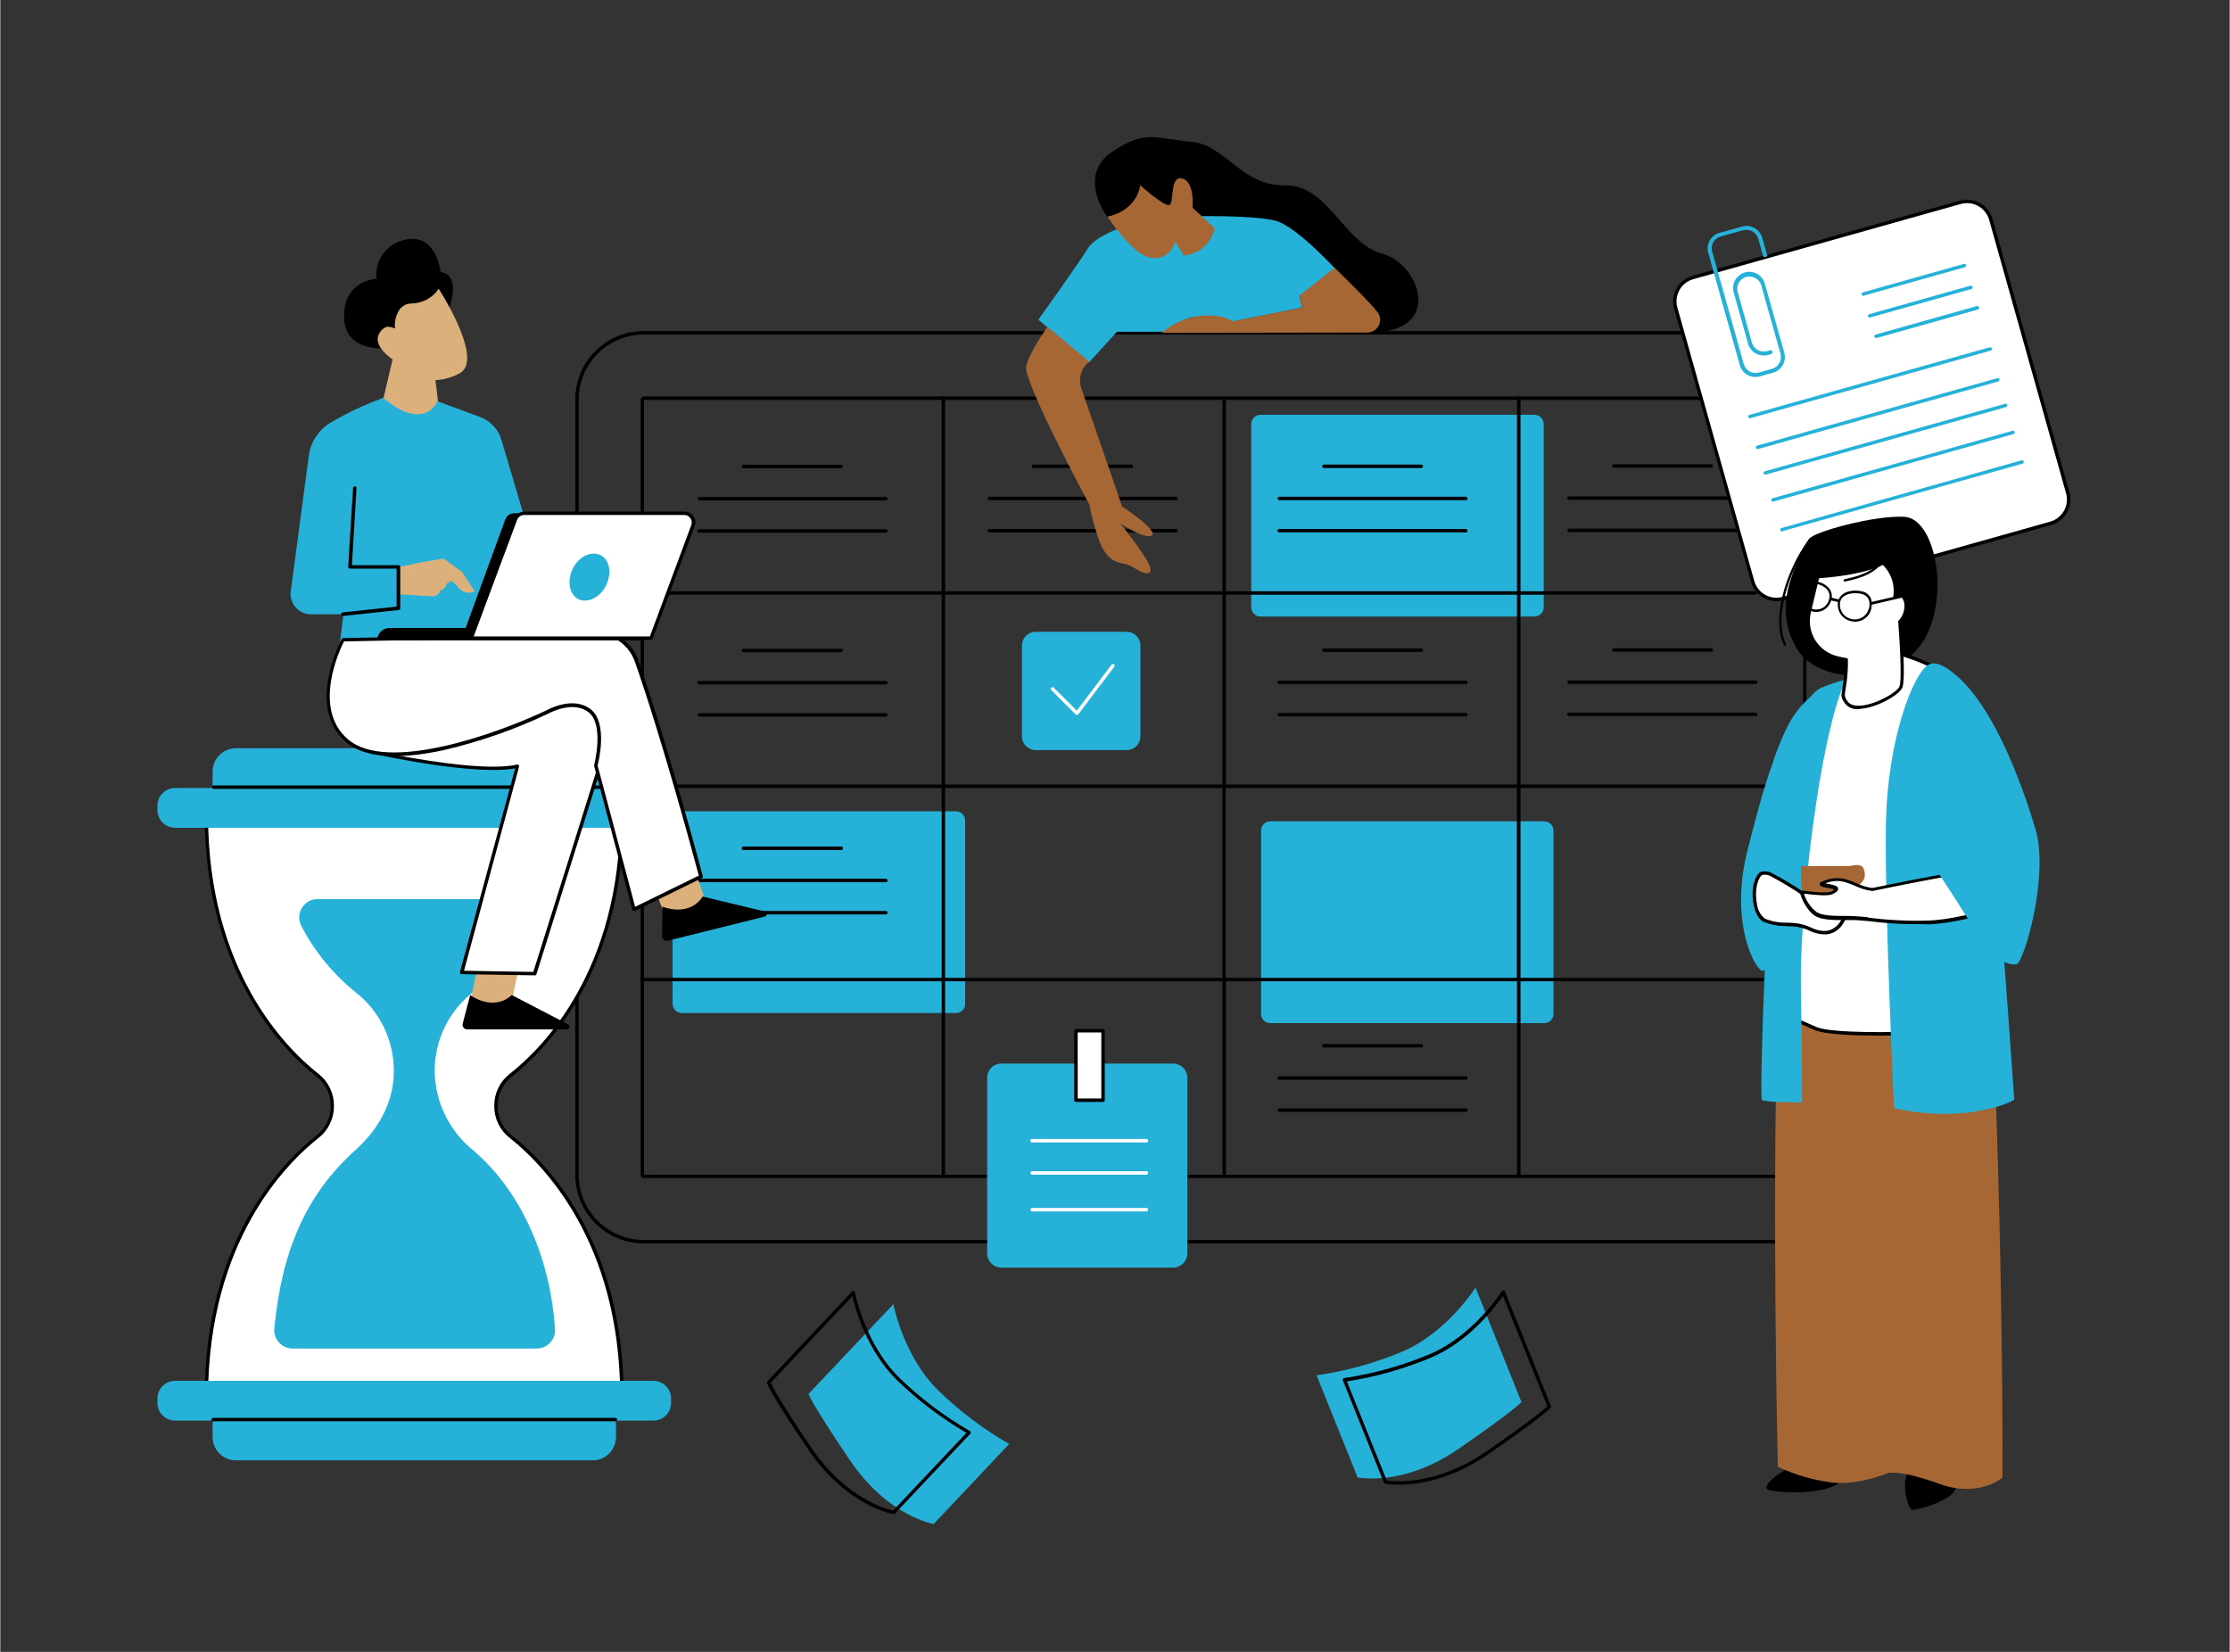 <svg xmlns="http://www.w3.org/2000/svg" xmlns:xlink="http://www.w3.org/1999/xlink" width="540" zoomAndPan="magnify" viewBox="0 0 404.88 300" height="400" preserveAspectRatio="xMidYMid meet" version="1.0"><rect x="0" y="0" width="404.88" height="300" fill="#333333" stroke="none"/><defs><clipPath id="5b2ae53624"><path d="M 146 233 L 277 233 L 277 276.734 L 146 276.734 Z M 146 233 " clip-rule="nonzero"/></clipPath></defs><g clip-path="url(#5b2ae53624)"><path fill="#26b1d8" d="M 146.773 253.164 L 162.195 236.852 C 162.195 236.852 163.977 246.367 170.441 252.613 C 174.301 256.355 178.559 259.566 183.223 262.242 L 169.516 276.77 C 169.516 276.77 161.219 275.441 154.285 265.184 C 147.352 254.926 146.773 253.164 146.773 253.164 Z M 276.266 254.652 L 267.91 233.836 C 267.91 233.836 262.781 242.047 254.477 245.531 C 249.516 247.59 244.371 249.008 239.055 249.781 L 246.5 268.316 C 246.5 268.316 254.711 270.121 264.879 263.105 C 275.043 256.09 276.223 254.652 276.223 254.652 Z M 276.266 254.652 " fill-opacity="1" fill-rule="nonzero"/></g><path fill="#000000" d="M 69.539 63.254 C 69.539 63.254 62.312 63.84 62.43 57.309 C 62.547 50.777 68.344 50.625 68.344 50.625 C 68.297 50.23 68.285 49.836 68.309 49.441 C 68.336 49.047 68.395 48.656 68.492 48.273 C 68.59 47.887 68.723 47.516 68.891 47.156 C 69.055 46.797 69.254 46.453 69.484 46.133 C 69.715 45.809 69.973 45.512 70.258 45.234 C 70.543 44.961 70.852 44.715 71.18 44.496 C 71.512 44.277 71.859 44.094 72.227 43.938 C 72.594 43.785 72.969 43.668 73.355 43.582 C 79.203 42.062 79.957 49.43 79.957 49.43 C 79.957 49.43 83.848 49.391 81.402 56.262 C 78.953 63.137 69.539 63.254 69.539 63.254 Z M 69.539 63.254 " fill-opacity="1" fill-rule="nonzero"/><path fill="#000000" d="M 327.477 225.816 L 116.84 225.816 C 116.023 225.816 115.219 225.734 114.418 225.574 C 113.617 225.418 112.844 225.18 112.09 224.867 C 111.336 224.555 110.621 224.172 109.941 223.719 C 109.266 223.266 108.637 222.75 108.062 222.176 C 107.484 221.598 106.969 220.973 106.516 220.293 C 106.062 219.617 105.68 218.898 105.367 218.148 C 105.055 217.395 104.82 216.617 104.66 215.82 C 104.5 215.02 104.418 214.211 104.418 213.398 L 104.418 72.551 C 104.418 71.734 104.496 70.93 104.656 70.129 C 104.816 69.328 105.055 68.551 105.363 67.797 C 105.676 67.043 106.059 66.328 106.512 65.652 C 106.965 64.973 107.48 64.344 108.059 63.77 C 108.633 63.191 109.262 62.676 109.941 62.223 C 110.617 61.77 111.332 61.387 112.086 61.074 C 112.84 60.762 113.617 60.523 114.418 60.363 C 115.215 60.203 116.023 60.125 116.84 60.121 L 327.477 60.121 C 328.293 60.125 329.102 60.203 329.898 60.363 C 330.699 60.523 331.477 60.762 332.23 61.074 C 332.984 61.387 333.699 61.77 334.375 62.223 C 335.055 62.676 335.684 63.191 336.258 63.77 C 336.836 64.344 337.352 64.973 337.805 65.652 C 338.258 66.328 338.641 67.043 338.953 67.797 C 339.262 68.551 339.5 69.328 339.66 70.129 C 339.82 70.93 339.898 71.734 339.898 72.551 L 339.898 213.398 C 339.898 214.211 339.816 215.02 339.656 215.82 C 339.496 216.617 339.262 217.395 338.949 218.148 C 338.637 218.898 338.254 219.617 337.801 220.293 C 337.348 220.973 336.832 221.598 336.254 222.176 C 335.68 222.75 335.051 223.266 334.375 223.719 C 333.695 224.172 332.98 224.555 332.227 224.867 C 331.473 225.18 330.699 225.418 329.898 225.574 C 329.098 225.734 328.293 225.816 327.477 225.816 Z M 116.84 60.75 C 116.066 60.75 115.297 60.828 114.539 60.977 C 113.781 61.129 113.043 61.355 112.328 61.652 C 111.609 61.949 110.934 62.312 110.289 62.742 C 109.645 63.176 109.047 63.664 108.5 64.211 C 107.953 64.758 107.465 65.355 107.035 66 C 106.605 66.645 106.242 67.324 105.945 68.039 C 105.648 68.754 105.422 69.492 105.273 70.25 C 105.121 71.012 105.043 71.777 105.043 72.551 L 105.043 213.398 C 105.043 214.172 105.121 214.938 105.273 215.695 C 105.422 216.457 105.648 217.195 105.945 217.91 C 106.242 218.625 106.605 219.305 107.035 219.949 C 107.465 220.59 107.953 221.188 108.5 221.734 C 109.051 222.281 109.645 222.77 110.289 223.199 C 110.934 223.633 111.613 223.996 112.328 224.289 C 113.043 224.586 113.781 224.812 114.539 224.965 C 115.301 225.113 116.066 225.191 116.84 225.191 L 327.477 225.191 C 328.254 225.191 329.02 225.117 329.781 224.969 C 330.543 224.82 331.281 224.598 332 224.301 C 332.715 224.004 333.398 223.641 334.043 223.211 C 334.691 222.781 335.289 222.293 335.836 221.746 C 336.387 221.199 336.875 220.602 337.309 219.957 C 337.738 219.312 338.105 218.633 338.402 217.918 C 338.699 217.199 338.926 216.461 339.078 215.703 C 339.23 214.941 339.305 214.172 339.305 213.398 L 339.305 72.551 C 339.305 71.777 339.23 71.012 339.078 70.25 C 338.926 69.492 338.703 68.754 338.406 68.039 C 338.109 67.324 337.746 66.645 337.316 66 C 336.887 65.355 336.395 64.758 335.848 64.211 C 335.301 63.664 334.707 63.176 334.062 62.742 C 333.418 62.312 332.738 61.949 332.023 61.652 C 331.309 61.355 330.57 61.129 329.812 60.977 C 329.051 60.828 328.285 60.75 327.508 60.75 Z M 116.84 60.75 " fill-opacity="1" fill-rule="nonzero"/><path fill="#000000" d="M 327.418 213.941 L 116.891 213.941 C 116.727 213.941 116.586 213.883 116.473 213.766 C 116.355 213.648 116.297 213.512 116.297 213.348 L 116.297 72.602 C 116.297 72.438 116.355 72.297 116.473 72.184 C 116.586 72.066 116.727 72.008 116.891 72.008 L 327.418 72.008 C 327.582 72.008 327.723 72.066 327.836 72.184 C 327.953 72.297 328.012 72.438 328.012 72.602 L 328.012 213.348 C 328.012 213.512 327.953 213.648 327.836 213.766 C 327.723 213.883 327.582 213.941 327.418 213.941 Z M 116.891 213.348 Z M 116.891 213.348 L 327.418 213.348 L 327.418 72.637 L 116.891 72.637 Z M 116.891 213.348 " fill-opacity="1" fill-rule="nonzero"/><path fill="#26b1d8" d="M 280.398 185.816 L 230.641 185.816 C 230.422 185.816 230.207 185.773 230.004 185.688 C 229.797 185.605 229.617 185.484 229.461 185.328 C 229.305 185.168 229.184 184.988 229.098 184.785 C 229.012 184.578 228.973 184.367 228.973 184.145 L 228.973 150.836 C 228.973 150.613 229.012 150.398 229.098 150.195 C 229.184 149.988 229.305 149.809 229.461 149.652 C 229.617 149.496 229.797 149.375 230.004 149.289 C 230.207 149.207 230.422 149.164 230.641 149.164 L 280.398 149.164 C 280.621 149.164 280.836 149.207 281.039 149.289 C 281.242 149.375 281.426 149.496 281.582 149.652 C 281.738 149.809 281.859 149.988 281.945 150.195 C 282.027 150.398 282.07 150.613 282.07 150.836 L 282.07 184.129 C 282.074 184.352 282.031 184.566 281.949 184.773 C 281.863 184.98 281.746 185.16 281.586 185.32 C 281.43 185.48 281.25 185.602 281.043 185.688 C 280.836 185.773 280.621 185.816 280.398 185.816 Z M 280.301 110.297 L 280.301 77.004 C 280.301 76.781 280.258 76.57 280.172 76.363 C 280.086 76.16 279.969 75.98 279.809 75.82 C 279.652 75.664 279.473 75.543 279.27 75.461 C 279.062 75.375 278.852 75.332 278.629 75.332 L 228.855 75.332 C 228.633 75.332 228.418 75.375 228.215 75.461 C 228.012 75.543 227.828 75.664 227.672 75.82 C 227.516 75.98 227.395 76.16 227.309 76.363 C 227.227 76.57 227.184 76.781 227.184 77.004 L 227.184 110.297 C 227.184 110.52 227.227 110.734 227.309 110.938 C 227.395 111.141 227.516 111.324 227.672 111.48 C 227.828 111.637 228.012 111.758 228.215 111.84 C 228.418 111.926 228.633 111.969 228.855 111.969 L 278.613 111.969 C 278.836 111.969 279.051 111.93 279.258 111.848 C 279.465 111.762 279.645 111.641 279.805 111.484 C 279.965 111.328 280.086 111.148 280.172 110.941 C 280.258 110.734 280.301 110.52 280.301 110.297 Z M 175.227 182.309 L 175.227 149.012 C 175.227 148.793 175.188 148.578 175.102 148.375 C 175.016 148.168 174.895 147.988 174.738 147.832 C 174.582 147.676 174.402 147.555 174.195 147.469 C 173.992 147.387 173.777 147.344 173.559 147.344 L 123.766 147.344 C 123.543 147.344 123.332 147.387 123.125 147.469 C 122.922 147.555 122.742 147.676 122.586 147.832 C 122.43 147.988 122.309 148.168 122.223 148.375 C 122.137 148.578 122.094 148.793 122.094 149.012 L 122.094 182.309 C 122.094 182.527 122.137 182.742 122.223 182.945 C 122.309 183.152 122.43 183.332 122.586 183.488 C 122.742 183.645 122.922 183.766 123.125 183.852 C 123.332 183.938 123.543 183.977 123.766 183.977 L 173.523 183.977 C 173.75 183.984 173.965 183.945 174.172 183.859 C 174.383 183.777 174.566 183.656 174.727 183.5 C 174.887 183.344 175.012 183.16 175.098 182.953 C 175.184 182.746 175.227 182.531 175.227 182.309 Z M 175.227 182.309 " fill-opacity="1" fill-rule="nonzero"/><path fill="#000000" d="M 201.008 39.332 C 201.008 39.332 195.547 32.023 201.77 27.68 C 207.992 23.336 209.98 25.266 216.207 25.734 C 222.43 26.203 225.395 33.812 233.297 33.66 C 241.203 33.512 243.867 44.109 251.02 46.09 C 258.168 48.07 262.445 61.242 247.41 60.316 C 232.371 59.387 201.008 39.332 201.008 39.332 Z M 201.008 39.332 " fill-opacity="1" fill-rule="nonzero"/><path fill="#26b1d8" d="M 204.551 136.234 L 188.043 136.234 C 187.711 136.234 187.391 136.168 187.086 136.043 C 186.777 135.914 186.508 135.734 186.27 135.5 C 186.035 135.266 185.855 134.992 185.727 134.688 C 185.602 134.379 185.539 134.059 185.539 133.727 L 185.539 117.246 C 185.539 116.914 185.602 116.594 185.727 116.289 C 185.855 115.98 186.035 115.711 186.27 115.477 C 186.508 115.242 186.777 115.059 187.086 114.934 C 187.391 114.805 187.711 114.742 188.043 114.742 L 204.551 114.742 C 204.883 114.742 205.203 114.805 205.512 114.934 C 205.816 115.059 206.09 115.242 206.324 115.477 C 206.559 115.711 206.738 115.98 206.867 116.289 C 206.996 116.594 207.059 116.914 207.059 117.246 L 207.059 133.762 C 207.055 134.09 206.988 134.406 206.859 134.711 C 206.727 135.012 206.547 135.281 206.312 135.512 C 206.078 135.742 205.809 135.922 205.504 136.047 C 205.199 136.172 204.883 136.234 204.551 136.234 Z M 204.551 136.234 " fill-opacity="1" fill-rule="nonzero"/><path fill="#26b1d8" d="M 212.996 230.211 L 181.793 230.211 C 181.453 230.211 181.125 230.145 180.809 230.016 C 180.496 229.883 180.215 229.699 179.977 229.457 C 179.734 229.215 179.547 228.938 179.418 228.621 C 179.285 228.309 179.223 227.98 179.223 227.637 L 179.223 195.73 C 179.219 195.391 179.285 195.059 179.414 194.746 C 179.547 194.43 179.73 194.152 179.973 193.91 C 180.215 193.668 180.492 193.48 180.809 193.352 C 181.125 193.223 181.453 193.156 181.793 193.156 L 212.996 193.156 C 213.34 193.156 213.668 193.223 213.984 193.352 C 214.301 193.48 214.578 193.668 214.82 193.91 C 215.062 194.152 215.246 194.43 215.379 194.746 C 215.508 195.059 215.57 195.391 215.57 195.73 L 215.57 227.637 C 215.57 227.98 215.504 228.309 215.375 228.621 C 215.246 228.938 215.059 229.215 214.816 229.457 C 214.574 229.699 214.297 229.883 213.984 230.016 C 213.668 230.145 213.34 230.211 212.996 230.211 Z M 212.996 230.211 " fill-opacity="1" fill-rule="nonzero"/><path fill="#ffffff" d="M 195.344 187.195 L 200.273 187.195 L 200.273 199.816 L 195.344 199.816 Z M 195.344 187.195 " fill-opacity="1" fill-rule="nonzero"/><path fill="#000000" d="M 200.273 200.125 L 195.344 200.125 C 195.262 200.121 195.188 200.09 195.129 200.031 C 195.07 199.973 195.039 199.898 195.035 199.816 L 195.035 187.195 C 195.035 187.109 195.066 187.035 195.125 186.977 C 195.188 186.914 195.262 186.887 195.344 186.887 L 200.273 186.887 C 200.359 186.883 200.434 186.91 200.496 186.973 C 200.555 187.035 200.586 187.109 200.582 187.195 L 200.582 199.816 C 200.582 199.902 200.555 199.973 200.492 200.035 C 200.434 200.094 200.359 200.125 200.273 200.125 Z M 195.664 199.496 L 199.957 199.496 L 199.957 187.512 L 195.664 187.512 Z M 195.664 199.496 " fill-opacity="1" fill-rule="nonzero"/><path fill="#ffffff" d="M 92.73 206.445 C 98.785 211.207 112.906 225.367 112.906 253.766 L 37.434 253.766 C 37.434 225.367 51.559 211.168 57.617 206.438 C 58.469 205.777 59.129 204.965 59.605 204 C 60.082 203.031 60.32 202.012 60.324 200.934 L 60.324 200.777 C 60.32 199.699 60.078 198.676 59.605 197.707 C 59.129 196.742 58.465 195.926 57.617 195.262 C 51.559 190.512 37.434 176.367 37.434 147.945 L 112.906 147.945 C 112.906 176.344 98.77 190.543 92.715 195.262 C 91.863 195.926 91.203 196.742 90.73 197.707 C 90.258 198.676 90.02 199.699 90.016 200.777 L 90.016 200.934 C 90.016 202.012 90.258 203.035 90.734 204.004 C 91.211 204.973 91.875 205.789 92.73 206.445 Z M 92.73 206.445 " fill-opacity="1" fill-rule="nonzero"/><path fill="#000000" d="M 112.906 254.082 L 37.434 254.082 C 37.348 254.086 37.27 254.055 37.207 253.996 C 37.148 253.934 37.117 253.863 37.117 253.773 C 37.117 225.234 51.316 211 57.426 206.203 C 58.238 205.574 58.871 204.797 59.324 203.871 C 59.777 202.949 60.004 201.973 60.008 200.941 L 60.008 200.785 C 60.004 199.754 59.777 198.777 59.324 197.855 C 58.871 196.93 58.238 196.152 57.426 195.523 C 51.316 190.727 37.117 176.492 37.117 147.91 C 37.117 147.824 37.148 147.75 37.207 147.688 C 37.27 147.625 37.344 147.594 37.434 147.594 L 112.906 147.594 C 112.992 147.594 113.062 147.629 113.125 147.688 C 113.184 147.75 113.215 147.824 113.215 147.91 C 113.215 176.453 99.012 190.684 92.906 195.523 C 92.094 196.152 91.461 196.93 91.008 197.855 C 90.555 198.777 90.324 199.754 90.324 200.785 L 90.324 200.941 C 90.324 201.973 90.555 202.949 91.008 203.871 C 91.461 204.797 92.094 205.574 92.906 206.203 C 99.012 211 113.215 225.234 113.215 253.773 C 113.215 253.859 113.184 253.934 113.125 253.992 C 113.062 254.055 112.992 254.082 112.906 254.082 Z M 37.719 253.457 L 112.578 253.457 C 112.48 225.406 98.52 211.418 92.531 206.68 C 91.641 205.992 90.945 205.141 90.449 204.129 C 89.957 203.121 89.707 202.051 89.707 200.926 L 89.707 200.766 C 89.707 199.641 89.957 198.574 90.449 197.562 C 90.945 196.551 91.641 195.703 92.531 195.012 C 98.535 190.293 112.496 176.301 112.578 148.238 L 37.719 148.238 C 37.824 176.293 51.777 190.285 57.766 195.012 C 58.656 195.703 59.352 196.551 59.844 197.562 C 60.34 198.574 60.59 199.641 60.59 200.766 L 60.59 200.926 C 60.59 202.051 60.34 203.121 59.844 204.129 C 59.352 205.141 58.656 205.992 57.766 206.68 C 51.801 211.418 37.852 225.406 37.719 253.457 Z M 37.719 253.457 " fill-opacity="1" fill-rule="nonzero"/><path fill="#26b1d8" d="M 100.742 241.355 C 100.77 241.812 100.711 242.254 100.559 242.688 C 100.402 243.121 100.172 243.504 99.859 243.84 C 99.551 244.176 99.184 244.438 98.766 244.625 C 98.348 244.809 97.91 244.906 97.449 244.91 L 53.047 244.91 C 52.82 244.91 52.594 244.883 52.371 244.836 C 52.148 244.785 51.934 244.715 51.723 244.621 C 51.516 244.527 51.316 244.414 51.133 244.281 C 50.949 244.148 50.777 243.996 50.625 243.828 C 50.469 243.66 50.336 243.477 50.219 243.281 C 50.102 243.086 50.004 242.879 49.93 242.664 C 49.855 242.449 49.805 242.227 49.773 242 C 49.746 241.773 49.738 241.547 49.754 241.32 C 51.094 227.336 55.387 217.055 64.5 208.852 C 68.68 205.094 71.461 200.184 71.461 194.586 L 71.461 194.461 C 71.461 193.086 71.309 191.727 71 190.387 C 70.691 189.047 70.238 187.758 69.633 186.52 C 69.031 185.285 68.297 184.133 67.43 183.062 C 66.562 181.996 65.586 181.039 64.5 180.195 C 60.379 176.852 57.09 172.824 54.633 168.117 C 54.508 167.863 54.414 167.602 54.355 167.324 C 54.297 167.051 54.273 166.77 54.285 166.488 C 54.293 166.207 54.34 165.934 54.422 165.664 C 54.5 165.391 54.613 165.137 54.762 164.895 C 54.906 164.652 55.078 164.434 55.281 164.238 C 55.48 164.039 55.703 163.871 55.949 163.73 C 56.191 163.586 56.449 163.48 56.719 163.402 C 56.992 163.328 57.27 163.285 57.551 163.281 L 92.797 163.281 C 93.082 163.277 93.359 163.312 93.637 163.387 C 93.91 163.457 94.172 163.562 94.422 163.703 C 94.668 163.844 94.895 164.012 95.098 164.211 C 95.305 164.406 95.477 164.629 95.625 164.871 C 95.773 165.117 95.887 165.375 95.965 165.648 C 96.047 165.918 96.09 166.199 96.098 166.484 C 96.105 166.766 96.074 167.047 96.012 167.324 C 95.945 167.602 95.848 167.863 95.711 168.117 C 93.262 172.828 89.973 176.852 85.848 180.195 C 84.762 181.039 83.785 181.996 82.918 183.066 C 82.055 184.133 81.32 185.285 80.715 186.523 C 80.113 187.758 79.656 189.047 79.348 190.387 C 79.039 191.727 78.887 193.086 78.887 194.461 L 78.887 194.621 C 78.91 195.992 79.082 197.344 79.402 198.676 C 79.723 200.008 80.184 201.293 80.781 202.523 C 81.383 203.758 82.113 204.91 82.965 205.984 C 83.82 207.055 84.781 208.023 85.848 208.887 C 95.012 216.688 99.922 229.102 100.742 241.355 Z M 100.742 241.355 " fill-opacity="1" fill-rule="nonzero"/><path fill="#26b1d8" d="M 121.82 254 L 121.82 254.777 C 121.82 255.203 121.738 255.613 121.578 256.012 C 121.414 256.406 121.184 256.754 120.879 257.055 C 120.578 257.359 120.23 257.59 119.836 257.754 C 119.441 257.918 119.031 258 118.602 258 L 111.754 258 C 111.785 258.207 111.805 258.41 111.812 258.617 L 111.812 260.992 C 111.809 261.27 111.781 261.543 111.727 261.816 C 111.676 262.086 111.594 262.352 111.488 262.605 C 111.379 262.863 111.25 263.105 111.098 263.336 C 110.941 263.566 110.766 263.781 110.57 263.977 C 110.375 264.172 110.16 264.348 109.93 264.504 C 109.699 264.656 109.457 264.789 109.199 264.895 C 108.945 265 108.68 265.082 108.406 265.137 C 108.137 265.191 107.859 265.219 107.582 265.219 L 42.73 265.219 C 42.453 265.215 42.184 265.184 41.914 265.125 C 41.645 265.07 41.383 264.988 41.129 264.879 C 40.875 264.773 40.633 264.641 40.406 264.484 C 40.18 264.332 39.969 264.156 39.773 263.961 C 39.582 263.766 39.41 263.551 39.258 263.32 C 39.105 263.094 38.977 262.852 38.871 262.598 C 38.766 262.34 38.688 262.078 38.633 261.809 C 38.578 261.539 38.555 261.266 38.551 260.992 L 38.551 258.617 C 38.559 258.41 38.578 258.203 38.621 258 L 31.754 258 C 31.324 258 30.914 257.918 30.52 257.754 C 30.121 257.594 29.773 257.359 29.473 257.055 C 29.168 256.754 28.938 256.406 28.773 256.012 C 28.609 255.617 28.527 255.203 28.527 254.777 L 28.527 254 C 28.527 253.574 28.609 253.16 28.773 252.766 C 28.938 252.371 29.168 252.023 29.473 251.719 C 29.773 251.418 30.121 251.184 30.52 251.02 C 30.914 250.859 31.324 250.777 31.754 250.777 L 118.637 250.777 C 119.062 250.781 119.469 250.863 119.859 251.031 C 120.25 251.195 120.594 251.43 120.891 251.73 C 121.191 252.035 121.418 252.383 121.582 252.773 C 121.742 253.168 121.82 253.574 121.82 254 Z M 118.602 143.109 L 111.754 143.109 C 111.785 142.902 111.805 142.695 111.812 142.488 L 111.812 140.117 C 111.809 139.84 111.781 139.566 111.727 139.293 C 111.672 139.02 111.594 138.758 111.488 138.5 C 111.379 138.246 111.25 138 111.098 137.77 C 110.941 137.539 110.766 137.328 110.57 137.133 C 110.375 136.934 110.16 136.762 109.93 136.605 C 109.699 136.453 109.457 136.32 109.199 136.215 C 108.945 136.109 108.68 136.027 108.406 135.973 C 108.137 135.918 107.859 135.891 107.582 135.891 L 42.73 135.891 C 42.453 135.895 42.184 135.926 41.914 135.98 C 41.645 136.039 41.383 136.121 41.129 136.23 C 40.875 136.336 40.633 136.469 40.406 136.621 C 40.18 136.777 39.969 136.953 39.773 137.148 C 39.582 137.344 39.41 137.559 39.258 137.785 C 39.105 138.016 38.977 138.258 38.871 138.512 C 38.766 138.766 38.688 139.031 38.633 139.301 C 38.578 139.57 38.555 139.844 38.551 140.117 L 38.551 142.488 C 38.559 142.699 38.578 142.902 38.621 143.109 L 31.754 143.109 C 31.324 143.109 30.914 143.191 30.52 143.352 C 30.121 143.516 29.773 143.75 29.473 144.051 C 29.168 144.355 28.938 144.703 28.773 145.098 C 28.609 145.492 28.527 145.906 28.527 146.332 L 28.527 147.109 C 28.527 147.535 28.609 147.949 28.773 148.344 C 28.938 148.738 29.168 149.086 29.473 149.387 C 29.773 149.691 30.121 149.926 30.52 150.086 C 30.914 150.25 31.324 150.332 31.754 150.332 L 118.637 150.332 C 119.062 150.332 119.473 150.25 119.871 150.086 C 120.266 149.922 120.613 149.691 120.914 149.387 C 121.215 149.086 121.449 148.738 121.609 148.344 C 121.773 147.945 121.855 147.535 121.852 147.109 L 121.852 146.332 C 121.855 145.902 121.773 145.488 121.605 145.09 C 121.441 144.695 121.207 144.344 120.902 144.039 C 120.598 143.738 120.246 143.504 119.848 143.344 C 119.449 143.184 119.031 143.102 118.602 143.109 Z M 118.602 143.109 " fill-opacity="1" fill-rule="nonzero"/><path fill="#000000" d="M 112.07 143.273 L 38.77 143.273 C 38.684 143.273 38.609 143.242 38.547 143.18 C 38.488 143.117 38.457 143.043 38.461 142.957 C 38.457 142.871 38.488 142.797 38.547 142.734 C 38.609 142.676 38.684 142.645 38.77 142.648 L 112.07 142.648 C 112.156 142.645 112.23 142.676 112.293 142.734 C 112.355 142.797 112.387 142.871 112.387 142.957 C 112.387 143.047 112.355 143.121 112.293 143.184 C 112.234 143.242 112.156 143.273 112.07 143.273 Z M 112.07 143.273 " fill-opacity="1" fill-rule="nonzero"/><path fill="#000000" d="M 327.918 177.59 L 276.082 177.59 L 276.082 143.109 L 327.918 143.109 C 328.008 143.109 328.082 143.082 328.145 143.02 C 328.207 142.961 328.238 142.887 328.238 142.797 C 328.238 142.711 328.207 142.637 328.145 142.574 C 328.082 142.512 328.008 142.48 327.918 142.48 L 276.082 142.48 L 276.082 108.008 L 318.73 108.008 C 318.906 107.98 318.996 107.875 318.996 107.695 C 318.996 107.516 318.906 107.41 318.73 107.383 L 276.082 107.383 L 276.082 72.301 C 276.051 72.125 275.949 72.035 275.766 72.035 C 275.586 72.035 275.484 72.125 275.453 72.301 L 275.453 107.383 L 222.582 107.383 L 222.582 72.301 C 222.551 72.125 222.445 72.035 222.266 72.035 C 222.086 72.035 221.984 72.125 221.953 72.301 L 221.953 107.383 L 171.586 107.383 L 171.586 72.301 C 171.586 72.215 171.555 72.145 171.496 72.082 C 171.434 72.023 171.363 71.992 171.277 71.992 C 171.191 71.992 171.117 72.023 171.055 72.082 C 170.992 72.141 170.961 72.215 170.961 72.301 L 170.961 107.383 L 116.613 107.383 C 116.52 107.367 116.434 107.391 116.359 107.453 C 116.281 107.516 116.246 107.598 116.246 107.695 C 116.246 107.793 116.281 107.875 116.359 107.938 C 116.434 108 116.52 108.023 116.613 108.008 L 170.961 108.008 L 170.961 142.48 L 116.613 142.48 C 116.527 142.48 116.453 142.512 116.391 142.574 C 116.328 142.637 116.297 142.711 116.297 142.797 C 116.297 142.887 116.328 142.961 116.391 143.02 C 116.453 143.082 116.527 143.109 116.613 143.109 L 170.961 143.109 L 170.961 177.59 L 116.613 177.59 C 116.52 177.574 116.434 177.598 116.359 177.66 C 116.281 177.723 116.246 177.805 116.246 177.902 C 116.246 178 116.281 178.078 116.359 178.145 C 116.434 178.207 116.52 178.23 116.613 178.215 L 170.961 178.215 L 170.961 213.621 C 170.961 213.711 170.988 213.785 171.051 213.848 C 171.113 213.91 171.188 213.941 171.277 213.941 C 171.363 213.941 171.438 213.91 171.5 213.848 C 171.559 213.785 171.59 213.711 171.586 213.621 L 171.586 178.215 L 221.953 178.215 L 221.953 213.621 C 221.938 213.719 221.961 213.805 222.023 213.879 C 222.09 213.953 222.168 213.992 222.266 213.992 C 222.363 213.992 222.445 213.953 222.508 213.879 C 222.57 213.805 222.598 213.719 222.582 213.621 L 222.582 178.215 L 275.453 178.215 L 275.453 213.621 C 275.438 213.719 275.461 213.805 275.527 213.879 C 275.59 213.953 275.668 213.992 275.766 213.992 C 275.867 213.992 275.945 213.953 276.008 213.879 C 276.074 213.805 276.098 213.719 276.082 213.621 L 276.082 178.215 L 327.918 178.215 C 328.016 178.23 328.102 178.207 328.176 178.145 C 328.25 178.078 328.289 178 328.289 177.902 C 328.289 177.805 328.25 177.723 328.176 177.66 C 328.102 177.598 328.016 177.574 327.918 177.59 Z M 275.453 108.008 L 275.453 142.48 L 222.582 142.48 L 222.582 108.008 Z M 171.586 108.008 L 221.953 108.008 L 221.953 142.48 L 171.586 142.48 Z M 171.586 177.59 L 171.586 143.109 L 221.953 143.109 L 221.953 177.59 Z M 222.547 177.59 L 222.547 143.109 L 275.422 143.109 L 275.422 177.59 Z M 222.547 177.59 " fill-opacity="1" fill-rule="nonzero"/><path fill="#ffffff" d="M 208.145 207.477 L 187.367 207.477 C 187.281 207.477 187.207 207.445 187.148 207.383 C 187.09 207.324 187.059 207.25 187.059 207.164 C 187.059 207.078 187.086 207.004 187.148 206.945 C 187.207 206.883 187.281 206.852 187.367 206.848 L 208.145 206.848 C 208.23 206.848 208.305 206.879 208.367 206.941 C 208.43 207.004 208.461 207.078 208.461 207.164 C 208.461 207.254 208.43 207.328 208.367 207.387 C 208.305 207.449 208.23 207.477 208.145 207.477 Z M 208.461 213.012 C 208.461 212.926 208.426 212.855 208.367 212.793 C 208.305 212.734 208.23 212.703 208.145 212.703 L 187.367 212.703 C 187.191 212.734 187.102 212.836 187.102 213.016 C 187.102 213.195 187.191 213.301 187.367 213.328 L 208.145 213.328 C 208.227 213.324 208.297 213.289 208.352 213.23 C 208.41 213.168 208.438 213.094 208.438 213.012 Z M 208.461 219.695 C 208.461 219.605 208.43 219.531 208.367 219.469 C 208.305 219.41 208.23 219.379 208.145 219.379 L 187.367 219.379 C 187.191 219.406 187.102 219.512 187.102 219.691 C 187.102 219.871 187.191 219.977 187.367 220.004 L 208.145 220.004 C 208.328 219.988 208.426 219.891 208.438 219.703 Z M 208.461 219.695 " fill-opacity="1" fill-rule="nonzero"/><path fill="#000000" d="M 152.73 85.039 L 135.012 85.039 C 134.914 85.055 134.828 85.031 134.754 84.969 C 134.68 84.902 134.641 84.824 134.641 84.727 C 134.641 84.629 134.68 84.547 134.754 84.484 C 134.828 84.422 134.914 84.398 135.012 84.414 L 152.73 84.414 C 152.906 84.441 152.996 84.547 152.996 84.727 C 152.996 84.906 152.906 85.008 152.73 85.039 Z M 161.125 90.578 C 161.125 90.488 161.094 90.414 161.031 90.352 C 160.973 90.289 160.895 90.258 160.809 90.258 L 126.922 90.258 C 126.746 90.289 126.656 90.395 126.656 90.574 C 126.656 90.754 126.746 90.855 126.922 90.887 L 160.809 90.887 C 161 90.887 161.105 90.793 161.125 90.602 Z M 161.125 96.422 C 161.125 96.336 161.094 96.262 161.031 96.203 C 160.969 96.141 160.895 96.113 160.809 96.113 L 126.922 96.113 C 126.84 96.113 126.766 96.145 126.707 96.207 C 126.645 96.266 126.613 96.34 126.613 96.422 C 126.613 96.512 126.645 96.582 126.703 96.645 C 126.766 96.707 126.836 96.738 126.922 96.742 L 160.809 96.742 C 160.891 96.742 160.965 96.715 161.023 96.656 C 161.086 96.602 161.121 96.531 161.125 96.449 Z M 153.039 118.141 C 153.043 118.055 153.012 117.98 152.953 117.918 C 152.891 117.855 152.816 117.824 152.73 117.824 L 135.012 117.824 C 134.914 117.809 134.828 117.832 134.754 117.895 C 134.68 117.957 134.641 118.039 134.641 118.137 C 134.641 118.234 134.68 118.316 134.754 118.379 C 134.828 118.441 134.914 118.465 135.012 118.449 L 152.73 118.449 C 152.895 118.434 152.984 118.344 153.004 118.184 Z M 161.125 123.988 C 161.125 123.902 161.094 123.828 161.031 123.766 C 160.969 123.707 160.895 123.676 160.809 123.68 L 126.922 123.68 C 126.84 123.68 126.766 123.711 126.707 123.77 C 126.645 123.828 126.613 123.902 126.613 123.988 C 126.613 124.074 126.645 124.148 126.703 124.211 C 126.766 124.27 126.836 124.305 126.922 124.305 L 160.809 124.305 C 160.996 124.309 161.102 124.215 161.125 124.031 Z M 161.125 129.836 C 161.125 129.75 161.094 129.676 161.031 129.617 C 160.969 129.555 160.895 129.527 160.809 129.527 L 126.922 129.527 C 126.746 129.555 126.656 129.66 126.656 129.84 C 126.656 130.02 126.746 130.125 126.922 130.152 L 160.809 130.152 C 160.996 130.152 161.102 130.062 161.125 129.875 Z M 153.039 154.059 C 153.039 153.973 153.008 153.898 152.949 153.84 C 152.887 153.781 152.816 153.75 152.73 153.75 L 135.012 153.75 C 134.914 153.734 134.828 153.758 134.754 153.82 C 134.68 153.883 134.641 153.965 134.641 154.062 C 134.641 154.16 134.68 154.242 134.754 154.305 C 134.828 154.367 134.914 154.391 135.012 154.375 L 152.73 154.375 C 152.891 154.359 152.98 154.273 153.004 154.117 Z M 161.125 159.906 C 161.125 159.816 161.094 159.742 161.031 159.68 C 160.973 159.617 160.895 159.586 160.809 159.586 L 126.922 159.586 C 126.746 159.617 126.656 159.723 126.656 159.902 C 126.656 160.082 126.746 160.184 126.922 160.215 L 160.809 160.215 C 160.98 160.219 161.086 160.137 161.125 159.973 Z M 161.125 165.754 C 161.125 165.664 161.094 165.59 161.031 165.531 C 160.969 165.469 160.895 165.441 160.809 165.441 L 126.922 165.441 C 126.84 165.441 126.766 165.473 126.707 165.535 C 126.645 165.594 126.613 165.668 126.613 165.754 C 126.613 165.84 126.645 165.914 126.703 165.973 C 126.766 166.035 126.836 166.066 126.922 166.07 L 160.809 166.07 C 160.984 166.074 161.09 165.988 161.125 165.82 Z M 205.703 84.68 C 205.703 84.594 205.672 84.523 205.613 84.465 C 205.551 84.402 205.48 84.371 205.395 84.371 L 187.676 84.371 C 187.578 84.355 187.492 84.379 187.418 84.441 C 187.344 84.504 187.309 84.586 187.309 84.684 C 187.309 84.781 187.344 84.863 187.418 84.926 C 187.492 84.988 187.578 85.012 187.676 84.996 L 205.395 84.996 C 205.566 84.996 205.668 84.914 205.703 84.746 Z M 213.793 90.527 C 213.793 90.438 213.762 90.363 213.699 90.301 C 213.637 90.238 213.562 90.211 213.473 90.211 L 179.59 90.211 C 179.41 90.238 179.324 90.344 179.324 90.523 C 179.324 90.703 179.41 90.805 179.59 90.836 L 213.473 90.836 C 213.641 90.84 213.746 90.762 213.793 90.602 Z M 213.793 96.375 C 213.793 96.285 213.762 96.211 213.699 96.152 C 213.637 96.09 213.562 96.062 213.473 96.066 L 179.59 96.066 C 179.504 96.066 179.43 96.094 179.371 96.156 C 179.309 96.215 179.281 96.289 179.281 96.375 C 179.281 96.461 179.309 96.535 179.371 96.594 C 179.43 96.656 179.504 96.688 179.59 96.691 L 213.473 96.691 C 213.645 96.695 213.75 96.613 213.793 96.449 Z M 258.371 84.68 C 258.367 84.594 258.336 84.52 258.273 84.461 C 258.211 84.402 258.137 84.371 258.051 84.371 L 240.332 84.371 C 240.156 84.398 240.066 84.504 240.066 84.684 C 240.066 84.863 240.156 84.969 240.332 84.996 L 258.051 84.996 C 258.227 85 258.332 84.918 258.371 84.746 Z M 266.449 90.527 C 266.449 90.441 266.422 90.363 266.359 90.301 C 266.301 90.242 266.227 90.211 266.141 90.211 L 232.254 90.211 C 232.078 90.238 231.988 90.344 231.988 90.523 C 231.988 90.703 232.078 90.805 232.254 90.836 L 266.141 90.836 C 266.305 90.84 266.406 90.762 266.449 90.602 Z M 266.449 96.375 C 266.449 96.289 266.422 96.215 266.359 96.152 C 266.301 96.09 266.227 96.062 266.141 96.066 L 232.254 96.066 C 232.168 96.062 232.094 96.09 232.035 96.152 C 231.973 96.215 231.941 96.289 231.945 96.375 C 231.941 96.461 231.973 96.535 232.031 96.598 C 232.094 96.66 232.168 96.691 232.254 96.691 L 266.141 96.691 C 266.309 96.695 266.41 96.613 266.449 96.449 Z M 258.371 118.09 C 258.371 118.004 258.34 117.93 258.277 117.867 C 258.215 117.805 258.141 117.773 258.051 117.773 L 240.332 117.773 C 240.156 117.801 240.066 117.906 240.066 118.086 C 240.066 118.266 240.156 118.371 240.332 118.398 L 258.051 118.398 C 258.215 118.41 258.32 118.336 258.371 118.184 Z M 266.449 123.938 C 266.449 123.852 266.422 123.777 266.359 123.719 C 266.301 123.656 266.227 123.625 266.141 123.629 L 232.254 123.629 C 232.168 123.625 232.094 123.656 232.035 123.719 C 231.973 123.777 231.941 123.852 231.945 123.938 C 231.941 124.023 231.973 124.098 232.031 124.16 C 232.094 124.223 232.168 124.254 232.254 124.254 L 266.141 124.254 C 266.301 124.262 266.406 124.188 266.449 124.031 Z M 266.449 129.785 C 266.449 129.699 266.418 129.625 266.359 129.566 C 266.297 129.508 266.227 129.477 266.141 129.477 L 232.254 129.477 C 232.078 129.504 231.988 129.609 231.988 129.789 C 231.988 129.969 232.078 130.074 232.254 130.102 L 266.141 130.102 C 266.301 130.109 266.406 130.031 266.449 129.875 Z M 258.371 189.926 C 258.371 189.836 258.34 189.762 258.277 189.699 C 258.215 189.641 258.141 189.609 258.051 189.609 L 240.332 189.609 C 240.156 189.637 240.066 189.742 240.066 189.922 C 240.066 190.102 240.156 190.207 240.332 190.234 L 258.051 190.234 C 258.199 190.25 258.305 190.191 258.371 190.059 Z M 266.449 195.773 C 266.449 195.688 266.422 195.613 266.359 195.551 C 266.301 195.488 266.227 195.461 266.141 195.465 L 232.254 195.465 C 232.168 195.461 232.094 195.488 232.035 195.551 C 231.973 195.613 231.941 195.688 231.945 195.773 C 231.941 195.859 231.973 195.934 232.031 195.996 C 232.094 196.059 232.168 196.09 232.254 196.09 L 266.141 196.09 C 266.285 196.102 266.391 196.039 266.449 195.906 Z M 266.449 201.621 C 266.449 201.531 266.422 201.457 266.359 201.395 C 266.301 201.332 266.227 201.301 266.141 201.301 L 232.254 201.301 C 232.078 201.332 231.988 201.434 231.988 201.613 C 231.988 201.793 232.078 201.898 232.254 201.93 L 266.141 201.93 C 266.281 201.945 266.383 201.887 266.449 201.762 Z M 311.035 118.039 C 311.035 117.953 311.004 117.879 310.941 117.816 C 310.879 117.754 310.805 117.723 310.719 117.723 L 293 117.723 C 292.82 117.754 292.73 117.855 292.73 118.035 C 292.73 118.215 292.82 118.32 293 118.352 L 310.719 118.352 C 310.863 118.367 310.969 118.312 311.035 118.184 Z M 319.113 123.887 C 319.113 123.801 319.082 123.73 319.023 123.668 C 318.961 123.609 318.891 123.578 318.805 123.578 L 284.918 123.578 C 284.832 123.578 284.758 123.605 284.695 123.668 C 284.633 123.727 284.602 123.801 284.602 123.887 C 284.602 123.977 284.633 124.051 284.695 124.113 C 284.758 124.176 284.832 124.207 284.918 124.207 L 318.805 124.207 C 318.945 124.215 319.051 124.156 319.113 124.031 Z M 319.113 129.734 C 319.113 129.652 319.082 129.578 319.02 129.52 C 318.961 129.457 318.891 129.43 318.805 129.426 L 284.918 129.426 C 284.824 129.41 284.738 129.434 284.664 129.496 C 284.59 129.559 284.551 129.641 284.551 129.738 C 284.551 129.836 284.59 129.918 284.664 129.98 C 284.738 130.043 284.824 130.066 284.918 130.051 L 318.805 130.051 C 318.945 130.062 319.051 130.004 319.113 129.875 Z M 311.035 84.629 C 311.031 84.543 311 84.469 310.938 84.41 C 310.879 84.352 310.805 84.32 310.719 84.32 L 293 84.32 C 292.82 84.348 292.73 84.453 292.73 84.633 C 292.73 84.812 292.82 84.918 293 84.945 L 310.719 84.945 C 310.871 84.957 310.977 84.891 311.035 84.746 Z M 319.113 90.477 C 319.113 90.391 319.082 90.316 319.023 90.254 C 318.965 90.191 318.891 90.16 318.805 90.16 L 284.918 90.16 C 284.824 90.145 284.738 90.168 284.664 90.23 C 284.59 90.293 284.551 90.375 284.551 90.473 C 284.551 90.57 284.59 90.652 284.664 90.715 C 284.738 90.777 284.824 90.801 284.918 90.785 L 318.805 90.785 C 318.949 90.797 319.051 90.734 319.113 90.602 Z M 319.113 96.324 C 319.113 96.238 319.082 96.164 319.023 96.105 C 318.961 96.043 318.891 96.016 318.805 96.016 L 284.918 96.016 C 284.832 96.012 284.758 96.043 284.695 96.102 C 284.633 96.164 284.602 96.238 284.602 96.324 C 284.602 96.41 284.633 96.484 284.695 96.547 C 284.758 96.609 284.832 96.641 284.918 96.641 L 318.805 96.641 C 318.953 96.648 319.055 96.586 319.113 96.449 Z M 319.113 96.324 " fill-opacity="1" fill-rule="nonzero"/><path fill="#ffffff" d="M 372.348 95.062 L 323.793 108.711 C 323.508 108.789 323.219 108.844 322.922 108.867 C 322.629 108.887 322.332 108.883 322.039 108.848 C 321.746 108.812 321.457 108.75 321.176 108.656 C 320.895 108.566 320.625 108.449 320.367 108.305 C 320.109 108.16 319.871 107.992 319.645 107.797 C 319.418 107.605 319.215 107.395 319.031 107.16 C 318.852 106.93 318.691 106.68 318.559 106.418 C 318.422 106.152 318.316 105.879 318.238 105.594 L 304.277 55.953 C 304.195 55.668 304.145 55.379 304.121 55.086 C 304.102 54.789 304.105 54.496 304.141 54.203 C 304.176 53.91 304.242 53.621 304.332 53.34 C 304.422 53.059 304.543 52.789 304.688 52.531 C 304.832 52.273 305 52.035 305.191 51.809 C 305.383 51.586 305.594 51.383 305.828 51.199 C 306.059 51.016 306.309 50.855 306.57 50.723 C 306.836 50.586 307.109 50.48 307.395 50.398 L 355.949 36.742 C 356.23 36.664 356.523 36.613 356.816 36.59 C 357.113 36.566 357.406 36.574 357.699 36.609 C 357.992 36.645 358.281 36.707 358.562 36.797 C 358.844 36.891 359.113 37.008 359.371 37.152 C 359.629 37.297 359.867 37.465 360.094 37.656 C 360.316 37.852 360.523 38.062 360.703 38.293 C 360.887 38.527 361.047 38.773 361.18 39.035 C 361.316 39.301 361.422 39.574 361.504 39.859 L 375.465 89.492 C 375.543 89.777 375.598 90.066 375.621 90.363 C 375.645 90.656 375.641 90.953 375.605 91.246 C 375.57 91.543 375.508 91.832 375.418 92.113 C 375.324 92.395 375.207 92.664 375.062 92.926 C 374.918 93.184 374.75 93.426 374.559 93.652 C 374.363 93.875 374.152 94.082 373.918 94.266 C 373.684 94.449 373.438 94.605 373.172 94.742 C 372.906 94.875 372.633 94.98 372.348 95.062 Z M 372.348 95.062 " fill-opacity="1" fill-rule="nonzero"/><path fill="#000000" d="M 322.598 109.18 C 322.07 109.18 321.559 109.094 321.062 108.926 C 320.566 108.758 320.105 108.516 319.688 108.199 C 319.27 107.883 318.914 107.504 318.617 107.07 C 318.32 106.637 318.102 106.168 317.961 105.66 L 303.977 56.039 C 303.891 55.734 303.836 55.422 303.812 55.109 C 303.789 54.793 303.793 54.477 303.832 54.164 C 303.871 53.848 303.938 53.543 304.035 53.242 C 304.137 52.941 304.262 52.652 304.418 52.375 C 304.57 52.102 304.754 51.844 304.957 51.602 C 305.164 51.363 305.391 51.145 305.641 50.949 C 305.891 50.754 306.156 50.586 306.438 50.441 C 306.719 50.297 307.012 50.184 307.316 50.098 L 355.871 36.441 C 356.176 36.355 356.488 36.301 356.805 36.277 C 357.117 36.254 357.434 36.258 357.746 36.297 C 358.062 36.332 358.371 36.402 358.672 36.5 C 358.973 36.598 359.262 36.727 359.535 36.879 C 359.812 37.035 360.07 37.215 360.309 37.422 C 360.551 37.629 360.77 37.855 360.965 38.105 C 361.16 38.355 361.328 38.621 361.469 38.902 C 361.613 39.184 361.727 39.477 361.812 39.781 L 375.773 89.406 C 375.859 89.711 375.914 90.023 375.938 90.34 C 375.961 90.652 375.953 90.969 375.918 91.285 C 375.879 91.598 375.809 91.906 375.711 92.207 C 375.613 92.508 375.488 92.797 375.332 93.07 C 375.176 93.348 374.996 93.605 374.789 93.848 C 374.586 94.086 374.355 94.305 374.109 94.5 C 373.859 94.699 373.594 94.867 373.312 95.012 C 373.027 95.152 372.734 95.27 372.43 95.355 L 323.875 109.004 C 323.457 109.121 323.031 109.18 322.598 109.18 Z M 357.191 36.895 C 356.809 36.895 356.43 36.945 356.055 37.043 L 307.477 50.699 C 307.211 50.773 306.953 50.875 306.711 50.996 C 306.465 51.121 306.23 51.27 306.016 51.438 C 305.797 51.609 305.602 51.797 305.422 52.008 C 305.242 52.219 305.086 52.441 304.949 52.684 C 304.816 52.922 304.707 53.172 304.621 53.438 C 304.535 53.699 304.477 53.965 304.445 54.238 C 304.414 54.512 304.406 54.785 304.43 55.062 C 304.453 55.336 304.5 55.605 304.578 55.871 L 318.539 105.496 C 318.609 105.762 318.711 106.016 318.836 106.262 C 318.957 106.508 319.105 106.738 319.277 106.957 C 319.445 107.172 319.637 107.371 319.844 107.551 C 320.055 107.73 320.277 107.887 320.52 108.02 C 320.758 108.156 321.012 108.266 321.273 108.352 C 321.535 108.434 321.805 108.492 322.078 108.527 C 322.352 108.559 322.625 108.562 322.898 108.539 C 323.172 108.52 323.445 108.469 323.707 108.395 L 372.262 94.746 C 372.527 94.672 372.785 94.57 373.031 94.449 C 373.277 94.324 373.508 94.176 373.723 94.008 C 373.941 93.836 374.141 93.645 374.316 93.438 C 374.496 93.227 374.656 93.004 374.789 92.762 C 374.926 92.523 375.035 92.27 375.117 92.008 C 375.203 91.746 375.262 91.48 375.293 91.207 C 375.328 90.934 375.332 90.66 375.309 90.383 C 375.285 90.109 375.238 89.84 375.164 89.574 L 361.203 39.934 C 361.078 39.496 360.887 39.086 360.629 38.711 C 360.371 38.336 360.062 38.008 359.695 37.734 C 359.332 37.461 358.934 37.25 358.5 37.105 C 358.066 36.961 357.625 36.891 357.168 36.895 Z M 372.348 95.062 Z M 372.348 95.062 " fill-opacity="1" fill-rule="nonzero"/><path fill="#26b1d8" d="M 320.535 86.215 C 320.371 86.219 320.27 86.145 320.234 85.984 C 320.211 85.898 320.219 85.82 320.262 85.746 C 320.305 85.668 320.367 85.621 320.449 85.598 L 364.059 73.344 C 364.148 73.301 364.238 73.301 364.324 73.34 C 364.414 73.383 364.473 73.449 364.5 73.543 C 364.527 73.637 364.516 73.723 364.461 73.805 C 364.406 73.887 364.332 73.934 364.234 73.945 L 320.617 86.199 Z M 319.254 81.539 L 362.863 69.277 C 362.949 69.254 363.012 69.207 363.055 69.129 C 363.098 69.055 363.105 68.977 363.082 68.895 C 363.062 68.809 363.016 68.742 362.938 68.699 C 362.859 68.656 362.781 68.648 362.699 68.676 L 319.047 80.938 C 318.879 80.992 318.809 81.109 318.832 81.281 C 318.855 81.453 318.957 81.547 319.129 81.555 Z M 317.852 75.941 L 361.469 63.68 C 361.551 63.656 361.613 63.605 361.656 63.531 C 361.699 63.457 361.707 63.379 361.688 63.297 C 361.664 63.211 361.613 63.148 361.535 63.105 C 361.457 63.062 361.379 63.055 361.293 63.078 L 317.684 75.34 C 317.602 75.363 317.539 75.414 317.496 75.488 C 317.453 75.562 317.445 75.641 317.469 75.727 C 317.504 75.887 317.605 75.965 317.77 75.961 Z M 340.75 61.391 L 359.129 56.223 C 359.223 56.199 359.293 56.148 359.336 56.062 C 359.383 55.98 359.387 55.895 359.355 55.805 C 359.332 55.719 359.281 55.656 359.203 55.613 C 359.129 55.57 359.047 55.562 358.965 55.586 L 340.586 60.758 C 340.402 60.801 340.324 60.914 340.348 61.102 C 340.375 61.285 340.48 61.375 340.668 61.367 Z M 339.582 57.66 L 357.961 52.496 C 358.047 52.473 358.109 52.422 358.152 52.344 C 358.191 52.27 358.203 52.188 358.18 52.105 C 358.156 52.02 358.105 51.957 358.031 51.914 C 357.957 51.871 357.879 51.863 357.793 51.887 L 339.414 57.059 C 339.332 57.082 339.27 57.133 339.227 57.211 C 339.184 57.285 339.176 57.367 339.199 57.449 C 339.242 57.598 339.344 57.672 339.496 57.676 Z M 338.422 53.699 L 356.801 48.527 C 356.883 48.504 356.945 48.453 356.984 48.379 C 357.027 48.305 357.039 48.227 357.016 48.145 C 356.992 48.059 356.941 47.996 356.867 47.953 C 356.789 47.914 356.707 47.902 356.625 47.926 L 338.246 53.098 C 338.16 53.121 338.098 53.168 338.055 53.242 C 338.012 53.32 338.004 53.398 338.027 53.48 C 338.066 53.637 338.168 53.711 338.328 53.707 Z M 322.012 91.094 L 365.629 78.832 C 365.715 78.809 365.777 78.762 365.816 78.684 C 365.859 78.609 365.871 78.531 365.848 78.449 C 365.824 78.367 365.773 78.301 365.699 78.262 C 365.625 78.219 365.547 78.207 365.465 78.23 L 321.844 90.492 C 321.68 90.547 321.609 90.664 321.633 90.836 C 321.656 91.012 321.754 91.102 321.93 91.113 Z M 323.684 96.457 L 367.27 84.203 C 367.348 84.176 367.41 84.129 367.449 84.055 C 367.488 83.98 367.5 83.902 367.477 83.82 C 367.453 83.734 367.406 83.672 367.328 83.629 C 367.254 83.586 367.176 83.578 367.094 83.602 L 323.473 95.898 C 323.391 95.922 323.332 95.973 323.289 96.047 C 323.246 96.121 323.234 96.199 323.258 96.281 C 323.301 96.438 323.402 96.516 323.566 96.516 Z M 323.684 96.457 " fill-opacity="1" fill-rule="nonzero"/><path fill="#26b1d8" d="M 319.984 43.156 L 320.926 46.539 L 320.234 46.742 L 319.254 43.352 C 319.176 43.066 319.043 42.809 318.859 42.578 C 318.68 42.348 318.457 42.164 318.203 42.02 C 317.945 41.875 317.672 41.789 317.379 41.754 C 317.086 41.719 316.797 41.742 316.516 41.82 L 312.34 42.98 C 312.062 43.074 311.816 43.211 311.598 43.398 C 311.375 43.586 311.199 43.805 311.066 44.062 C 310.93 44.316 310.848 44.59 310.82 44.875 C 310.793 45.164 310.82 45.445 310.902 45.723 L 316.633 66.121 C 316.715 66.402 316.844 66.66 317.027 66.891 C 317.211 67.121 317.43 67.309 317.688 67.453 C 317.941 67.598 318.219 67.688 318.508 67.723 C 318.801 67.758 319.09 67.734 319.371 67.656 L 321.762 66.98 C 322.047 66.898 322.305 66.77 322.535 66.586 C 322.766 66.406 322.953 66.184 323.098 65.93 C 323.242 65.672 323.332 65.398 323.367 65.105 C 323.402 64.812 323.379 64.523 323.301 64.242 L 319.809 51.836 C 319.727 51.551 319.598 51.297 319.414 51.062 C 319.234 50.832 319.016 50.645 318.758 50.5 C 318.5 50.355 318.227 50.266 317.934 50.23 C 317.641 50.195 317.352 50.219 317.07 50.297 C 316.785 50.379 316.527 50.508 316.297 50.691 C 316.066 50.875 315.879 51.094 315.734 51.352 C 315.59 51.609 315.504 51.883 315.469 52.176 C 315.434 52.469 315.457 52.758 315.539 53.039 L 318.109 62.227 C 318.191 62.512 318.32 62.77 318.504 63 C 318.688 63.23 318.906 63.418 319.164 63.562 C 319.418 63.707 319.695 63.797 319.988 63.832 C 320.281 63.867 320.566 63.844 320.852 63.766 L 321.395 63.613 C 321.488 63.586 321.582 63.598 321.668 63.648 C 321.754 63.695 321.812 63.77 321.836 63.863 C 321.863 63.961 321.848 64.051 321.801 64.137 C 321.754 64.223 321.68 64.277 321.586 64.309 L 321.043 64.457 C 320.668 64.562 320.289 64.59 319.902 64.543 C 319.516 64.496 319.152 64.375 318.812 64.188 C 318.477 63.996 318.184 63.75 317.941 63.445 C 317.699 63.141 317.527 62.801 317.418 62.426 L 314.844 53.238 C 314.719 52.859 314.668 52.465 314.703 52.066 C 314.734 51.664 314.848 51.285 315.035 50.93 C 315.223 50.574 315.473 50.27 315.789 50.02 C 316.102 49.766 316.453 49.586 316.84 49.477 C 317.227 49.367 317.621 49.34 318.02 49.395 C 318.418 49.445 318.789 49.574 319.137 49.781 C 319.48 49.984 319.773 50.25 320.012 50.578 C 320.246 50.902 320.41 51.262 320.5 51.652 L 323.992 64.055 C 324.098 64.43 324.125 64.812 324.078 65.199 C 324.031 65.586 323.914 65.949 323.723 66.289 C 323.535 66.625 323.285 66.918 322.98 67.16 C 322.676 67.398 322.336 67.574 321.961 67.684 L 319.566 68.352 C 319.188 68.461 318.805 68.492 318.414 68.449 C 318.023 68.406 317.656 68.289 317.312 68.098 C 316.969 67.902 316.676 67.652 316.434 67.344 C 316.191 67.035 316.02 66.691 315.914 66.312 L 310.176 45.914 C 310.07 45.539 310.039 45.16 310.086 44.773 C 310.133 44.387 310.25 44.023 310.441 43.684 C 310.629 43.348 310.879 43.055 311.184 42.816 C 311.488 42.574 311.832 42.402 312.203 42.297 L 316.383 41.129 C 316.754 41.027 317.133 41 317.52 41.047 C 317.902 41.094 318.262 41.215 318.598 41.402 C 318.938 41.594 319.223 41.84 319.465 42.145 C 319.703 42.449 319.875 42.785 319.984 43.156 Z M 319.984 43.156 " fill-opacity="1" fill-rule="nonzero"/><path fill="#ffffff" d="M 195.527 129.852 C 195.445 129.852 195.371 129.82 195.312 129.762 L 190.875 125.332 C 190.816 125.27 190.789 125.195 190.789 125.113 C 190.789 125.027 190.816 124.953 190.875 124.891 C 190.938 124.832 191.012 124.801 191.098 124.801 C 191.184 124.801 191.258 124.832 191.32 124.891 L 195.496 129.066 L 201.812 120.715 C 201.863 120.645 201.93 120.605 202.016 120.594 C 202.102 120.582 202.18 120.602 202.246 120.652 C 202.316 120.707 202.355 120.773 202.367 120.859 C 202.379 120.945 202.355 121.023 202.305 121.09 L 195.781 129.719 C 195.723 129.789 195.645 129.828 195.555 129.836 Z M 195.527 129.852 " fill-opacity="1" fill-rule="nonzero"/><path fill="#dcb07b" d="M 68.438 77.18 L 71.242 65.27 C 70.484 64.742 68.512 63.23 68.527 61.551 C 68.562 61.082 68.719 60.656 68.988 60.27 C 69.262 59.887 69.609 59.598 70.039 59.402 L 70.141 59.336 L 70.297 59.336 C 70.781 59.352 71.238 59.461 71.676 59.664 C 71.559 58.41 71.836 57.25 72.512 56.188 C 73.07 55.492 73.793 55.133 74.684 55.109 C 75.559 55.098 76.391 54.906 77.184 54.531 C 77.977 54.16 78.652 53.641 79.223 52.973 L 79.598 52.43 L 79.949 52.988 C 80.184 53.355 85.711 62.176 84.652 66.137 C 84.48 66.883 84.055 67.441 83.383 67.809 C 82.023 68.555 80.57 68.961 79.02 69.027 L 80.039 77.52 Z M 68.438 77.18 " fill-opacity="1" fill-rule="nonzero"/><path fill="#dcb07b" d="M 86.707 175.391 L 94.227 175.391 L 92.555 183.527 L 85.035 183.527 Z M 118.203 159.863 L 121.168 167.383 L 128.688 165.344 L 125.723 156.875 Z M 118.203 159.863 " fill-opacity="1" fill-rule="nonzero"/><path fill="#000000" d="M 85.336 180.711 C 85.336 180.711 89.445 183.828 92.898 180.711 L 103.141 186.051 C 103.344 186.18 103.414 186.359 103.344 186.594 C 103.277 186.828 103.121 186.941 102.879 186.945 L 84.816 186.945 C 84.684 186.949 84.551 186.926 84.43 186.867 C 84.305 186.809 84.199 186.727 84.117 186.617 C 84.035 186.512 83.98 186.391 83.957 186.254 C 83.934 186.121 83.941 185.988 83.984 185.859 Z M 120.172 170.004 C 120.168 170.141 120.191 170.27 120.25 170.391 C 120.309 170.516 120.391 170.617 120.496 170.699 C 120.602 170.781 120.723 170.836 120.855 170.863 C 120.988 170.887 121.121 170.879 121.25 170.84 L 138.797 166.469 C 139.047 166.414 139.172 166.254 139.172 166 C 139.172 165.742 139.047 165.586 138.797 165.527 L 127.574 162.828 C 124.977 166.688 120.23 164.648 120.23 164.648 Z M 120.172 170.004 " fill-opacity="1" fill-rule="nonzero"/><path fill="#26b1d8" d="M 52.754 107.383 L 56.02 82.793 C 56.18 81.566 56.594 80.43 57.262 79.391 C 57.93 78.348 58.789 77.5 59.84 76.844 C 62.855 75.062 66.008 73.559 69.297 72.344 L 69.539 72.258 L 69.73 72.418 C 72.43 74.641 74.742 75.559 76.633 75.148 C 77.176 75.027 77.672 74.801 78.121 74.465 C 78.566 74.129 78.926 73.719 79.195 73.227 L 79.371 72.867 L 79.746 73.004 L 87.148 75.742 C 88.078 76.086 88.879 76.617 89.555 77.34 C 90.23 78.062 90.711 78.895 90.992 79.844 L 98.668 105.738 L 89.598 107.91 L 88.594 107.184 L 88.184 116.855 L 61.66 116.93 L 62.312 111.559 L 56.406 111.559 C 56.141 111.559 55.883 111.531 55.625 111.477 C 55.367 111.418 55.121 111.336 54.879 111.23 C 54.641 111.121 54.414 110.988 54.203 110.832 C 53.992 110.676 53.801 110.496 53.629 110.301 C 53.453 110.102 53.305 109.891 53.176 109.66 C 53.047 109.43 52.945 109.188 52.867 108.938 C 52.793 108.688 52.742 108.43 52.719 108.168 C 52.699 107.906 52.703 107.645 52.738 107.383 Z M 52.754 107.383 " fill-opacity="1" fill-rule="nonzero"/><path fill="#ffffff" d="M 93.926 139.125 C 87.09 140.734 69.23 136.875 69.23 136.875 C 69.23 136.875 89.188 128.867 98.703 126.445 C 108.219 124.023 111.234 130.855 111.234 131.297 C 111.234 131.738 97.031 176.82 97.031 176.82 L 83.801 176.602 Z M 93.926 139.125 " fill-opacity="1" fill-rule="nonzero"/><path fill="#000000" d="M 97.031 177.137 L 83.773 176.922 C 83.672 176.922 83.59 176.879 83.531 176.793 C 83.473 176.715 83.453 176.625 83.48 176.527 L 93.508 139.543 C 86.363 140.871 69.898 137.344 69.18 137.195 C 69.027 137.16 68.945 137.066 68.938 136.91 C 68.922 136.758 68.988 136.656 69.129 136.602 C 69.328 136.516 89.18 128.547 98.602 126.152 C 103.766 124.832 107.023 126.242 108.855 127.656 C 110.145 128.586 111.051 129.801 111.57 131.305 C 111.57 131.738 101.609 163.355 97.367 176.93 C 97.309 177.086 97.199 177.156 97.031 177.137 Z M 84.207 176.301 L 96.797 176.512 C 101.668 161.082 110.785 132.082 110.941 131.262 C 110.281 129.781 109.262 128.605 107.895 127.738 C 105.469 126.152 102.395 125.816 98.762 126.746 C 90.582 128.832 74.477 135.156 70.297 136.828 C 74.184 137.602 88.086 140.219 93.832 138.855 C 93.949 138.828 94.051 138.859 94.133 138.949 C 94.219 139.031 94.242 139.129 94.207 139.242 Z M 84.207 176.301 " fill-opacity="1" fill-rule="nonzero"/><path fill="#ffffff" d="M 79.488 115.859 L 107.895 114.832 C 108.727 114.805 109.543 114.902 110.34 115.133 C 111.141 115.363 111.887 115.715 112.574 116.184 C 113.262 116.652 113.859 117.219 114.367 117.879 C 114.875 118.539 115.27 119.262 115.547 120.047 C 121.051 135.766 127.242 159.188 127.242 159.188 L 115.109 165.133 L 108.168 139.008 C 108.168 139.008 110.148 131.488 107.066 129.09 C 103.984 126.695 99.348 129.309 99.348 129.309 C 90.082 133.719 70.23 140.777 62.957 134.531 C 55.68 128.281 62.246 116.152 62.246 116.152 Z M 79.488 115.859 " fill-opacity="1" fill-rule="nonzero"/><path fill="#000000" d="M 115.094 165.453 C 115.051 165.465 115.004 165.465 114.961 165.453 C 114.871 165.414 114.816 165.344 114.793 165.25 L 107.844 139.125 C 107.836 139.07 107.836 139.02 107.844 138.965 C 107.844 138.891 109.738 131.641 106.848 129.367 C 103.957 127.094 99.531 129.594 99.48 129.617 C 93.375 132.508 87.035 134.719 80.457 136.25 C 71.969 138.07 66.02 137.578 62.781 134.762 C 55.395 128.434 61.945 116.168 61.996 116.043 C 62.051 115.938 62.141 115.879 62.262 115.879 L 79.512 115.543 L 107.918 114.523 L 108.219 114.523 C 109.059 114.52 109.883 114.645 110.684 114.898 C 111.488 115.152 112.23 115.52 112.918 116.008 C 113.605 116.492 114.203 117.07 114.707 117.746 C 115.211 118.418 115.602 119.152 115.879 119.945 C 121.316 135.508 127.516 158.879 127.574 159.113 C 127.621 159.277 127.562 159.398 127.41 159.473 L 115.277 165.426 C 115.219 165.461 115.16 165.469 115.094 165.453 Z M 108.469 139.008 L 115.293 164.684 L 126.855 159.02 C 126.172 156.457 120.367 134.797 115.234 120.145 C 114.969 119.391 114.594 118.699 114.105 118.066 C 113.617 117.43 113.047 116.891 112.387 116.438 C 111.723 115.988 111.012 115.652 110.242 115.43 C 109.477 115.207 108.691 115.105 107.895 115.133 L 79.488 116.152 L 62.414 116.488 C 61.684 117.926 56.562 128.648 63.141 134.277 C 70.191 140.328 89.797 133.445 99.188 129.008 C 99.363 128.906 104.016 126.301 107.234 128.824 C 110.309 131.254 108.727 138.137 108.469 139.008 Z M 108.469 139.008 " fill-opacity="1" fill-rule="nonzero"/><path fill="#000000" d="M 123.918 95.512 L 116.305 116.305 L 68.438 116.305 C 68.438 116.004 68.492 115.715 68.605 115.441 C 68.723 115.164 68.887 114.922 69.098 114.707 C 69.309 114.496 69.551 114.336 69.828 114.219 C 70.105 114.105 70.391 114.047 70.691 114.047 L 84.5 114.047 L 91.711 94.336 C 91.836 94 92.047 93.727 92.34 93.523 C 92.637 93.316 92.965 93.215 93.324 93.215 L 122.344 93.215 C 122.484 93.215 122.621 93.23 122.754 93.262 C 122.887 93.293 123.016 93.34 123.137 93.402 C 123.262 93.469 123.371 93.547 123.477 93.637 C 123.578 93.727 123.668 93.832 123.746 93.945 C 123.824 94.059 123.887 94.18 123.934 94.309 C 123.984 94.438 124.016 94.57 124.027 94.707 C 124.043 94.844 124.043 94.98 124.023 95.117 C 124.004 95.254 123.969 95.387 123.918 95.512 Z M 123.918 95.512 " fill-opacity="1" fill-rule="nonzero"/><path fill="#ffffff" d="M 125.797 95.473 L 118.184 115.895 L 85.52 115.895 L 93.559 94.32 C 93.68 93.98 93.887 93.711 94.184 93.512 C 94.477 93.309 94.805 93.211 95.16 93.215 L 124.184 93.215 C 124.32 93.211 124.457 93.227 124.59 93.254 C 124.723 93.285 124.852 93.328 124.973 93.391 C 125.098 93.449 125.211 93.527 125.316 93.613 C 125.418 93.703 125.512 93.805 125.59 93.914 C 125.672 94.027 125.734 94.145 125.785 94.273 C 125.836 94.398 125.871 94.531 125.887 94.668 C 125.906 94.805 125.906 94.938 125.891 95.074 C 125.875 95.211 125.844 95.344 125.797 95.473 Z M 125.797 95.473 " fill-opacity="1" fill-rule="nonzero"/><path fill="#000000" d="M 118.184 116.203 L 85.52 116.203 C 85.41 116.203 85.324 116.16 85.262 116.07 C 85.211 115.977 85.211 115.879 85.262 115.785 L 93.266 94.227 C 93.414 93.832 93.66 93.516 94.008 93.277 C 94.355 93.035 94.738 92.918 95.16 92.914 L 124.184 92.914 C 124.887 92.906 125.441 93.184 125.855 93.75 C 126.254 94.312 126.328 94.918 126.09 95.562 L 118.477 115.984 C 118.434 116.129 118.336 116.203 118.184 116.203 Z M 85.973 115.578 L 117.969 115.578 L 125.488 95.363 C 125.648 94.922 125.594 94.512 125.328 94.125 C 125.047 93.719 124.66 93.52 124.168 93.523 L 95.16 93.523 C 94.871 93.523 94.605 93.605 94.363 93.77 C 94.125 93.938 93.953 94.156 93.848 94.426 Z M 85.973 115.578 " fill-opacity="1" fill-rule="nonzero"/><path fill="#26b1d8" d="M 110.031 106.273 C 108.961 108.492 106.691 109.613 105.02 108.828 C 103.348 108.043 102.879 105.562 103.926 103.348 C 104.969 101.133 107.215 100.008 108.938 100.793 C 110.656 101.578 111.094 104.059 110.031 106.273 Z M 110.031 106.273 " fill-opacity="1" fill-rule="nonzero"/><path fill="#dcb07b" d="M 72.344 102.906 C 73.02 102.852 73.688 102.742 74.344 102.578 C 75.895 102.137 80.191 101.492 80.348 101.469 L 80.523 101.469 L 83.824 103.824 L 86.172 107.406 L 85.637 107.59 C 85.375 107.652 85.113 107.668 84.848 107.641 C 84.578 107.613 84.324 107.543 84.082 107.43 C 83.84 107.316 83.621 107.172 83.426 106.988 C 83.23 106.801 83.07 106.594 82.945 106.355 L 81.871 105.418 C 81.668 105.684 81.41 105.863 81.094 105.961 C 81.023 106.273 80.879 106.543 80.668 106.777 C 80.453 107.012 80.199 107.18 79.898 107.281 C 79.793 107.594 79.605 107.844 79.336 108.031 C 79.066 108.219 78.766 108.305 78.438 108.293 C 78.34 108.301 78.246 108.301 78.152 108.293 L 72.344 107.918 Z M 72.344 102.906 " fill-opacity="1" fill-rule="nonzero"/><path fill="#000000" d="M 62.203 111.844 C 62.02 111.84 61.918 111.746 61.895 111.566 C 61.883 111.48 61.906 111.402 61.961 111.336 C 62.016 111.266 62.082 111.227 62.172 111.215 L 71.969 110.172 L 71.969 103.273 L 63.488 103.273 C 63.398 103.277 63.32 103.242 63.258 103.176 C 63.195 103.109 63.172 103.031 63.18 102.938 L 64.066 88.613 C 64.07 88.527 64.102 88.457 64.168 88.398 C 64.23 88.34 64.305 88.312 64.391 88.32 C 64.48 88.324 64.551 88.355 64.609 88.422 C 64.668 88.484 64.691 88.562 64.684 88.648 L 63.848 102.648 L 72.312 102.648 C 72.398 102.648 72.473 102.676 72.535 102.738 C 72.598 102.801 72.629 102.875 72.629 102.965 L 72.629 110.48 C 72.625 110.668 72.531 110.77 72.344 110.789 L 62.238 111.867 Z M 62.203 111.844 " fill-opacity="1" fill-rule="nonzero"/><path fill="#26b1d8" d="M 217.91 39.258 C 217.91 39.258 227.391 39.098 231.438 40.035 C 235.48 40.969 243.516 49.957 243.516 49.957 L 235.938 53.691 L 236.406 55.863 L 223.816 58.367 C 221.82 57.539 219.75 57.242 217.602 57.473 C 216.57 57.512 215.598 57.773 214.691 58.262 C 213.781 58.75 213.027 59.414 212.43 60.258 L 202.797 60.258 L 197.711 65.828 L 188.52 58.059 C 188.52 58.059 195.98 47.645 197.375 45.312 C 198.77 42.98 202.973 41.586 202.973 41.586 Z M 217.91 39.258 " fill-opacity="1" fill-rule="nonzero"/><path fill="#a66735" d="M 197.785 65.668 C 197.41 65.953 197.094 66.289 196.828 66.68 C 196.566 67.066 196.371 67.488 196.246 67.941 C 196.117 68.391 196.066 68.852 196.09 69.32 C 196.113 69.789 196.211 70.242 196.383 70.68 C 197.477 73.938 203.531 91.195 203.691 91.973 C 204.469 92.43 210.375 96.473 209.129 97.25 C 207.887 98.027 203.383 95.062 203.383 95.062 C 203.383 95.062 204.309 96.148 206.023 98.48 C 207.734 100.809 209.746 103.758 208.527 104.074 C 207.309 104.391 205.73 102.672 204.176 102.406 C 202.621 102.137 201.066 101.629 199.824 98.828 C 198.918 96.512 198.242 94.129 197.801 91.68 C 197.801 91.68 185.68 69.125 186.297 66.504 C 186.914 63.883 190.184 59.363 190.184 59.363 Z M 197.785 65.668 " fill-opacity="1" fill-rule="nonzero"/><path fill="#a66735" d="M 201.066 39.324 C 201.066 39.324 206.082 38.629 207.031 33.66 C 207.031 33.66 211.387 37.543 212.312 37.234 C 213.238 36.926 212.312 31.797 214.652 32.414 C 216.992 33.035 216.5 37.703 216.5 37.703 L 220.535 41.43 C 220.398 42.09 220.164 42.711 219.828 43.297 C 219.488 43.879 219.07 44.395 218.566 44.844 C 218.062 45.293 217.5 45.648 216.883 45.914 C 216.262 46.18 215.617 46.344 214.945 46.398 L 213.391 43.895 C 213.391 43.895 212.453 47.309 209.039 46.84 C 205.621 46.375 201.066 39.324 201.066 39.324 Z M 201.066 39.324 " fill-opacity="1" fill-rule="nonzero"/><path fill="#a66735" d="M 210.918 60.449 C 212.852 58.797 215.082 57.789 217.602 57.434 C 221.777 56.816 223.816 58.367 223.816 58.367 L 236.406 55.863 L 235.938 53.691 L 242.328 48.629 C 242.328 48.629 248.848 54.969 250.082 56.641 C 250.363 56.988 250.527 57.383 250.578 57.828 C 250.629 58.273 250.555 58.695 250.355 59.098 C 250.16 59.5 249.871 59.82 249.488 60.051 C 249.105 60.285 248.691 60.398 248.246 60.391 Z M 210.918 60.449 " fill-opacity="1" fill-rule="nonzero"/><path fill="#000000" d="M 112.012 257.816 C 112.012 257.73 111.98 257.656 111.918 257.594 C 111.855 257.531 111.781 257.5 111.695 257.5 L 38.645 257.5 C 38.559 257.5 38.484 257.531 38.422 257.594 C 38.363 257.656 38.332 257.73 38.336 257.816 C 38.332 257.902 38.363 257.977 38.422 258.039 C 38.484 258.098 38.559 258.129 38.645 258.125 L 111.695 258.125 C 111.781 258.129 111.855 258.098 111.918 258.039 C 111.98 257.977 112.012 257.902 112.012 257.816 Z M 112.012 257.816 " fill-opacity="1" fill-rule="nonzero"/><path fill="#000000" d="M 348.496 117.473 C 342.648 124.863 330.117 123.879 326.383 117.973 C 321.27 109.914 326.723 101.344 328.539 97.859 C 329.164 96.648 340.352 93.535 345.812 93.859 C 351.836 94.227 354.344 110.098 348.496 117.473 Z M 348.496 117.473 " fill-opacity="1" fill-rule="nonzero"/><path fill="#000000" d="M 326.773 265.512 L 334.836 268.367 C 334.836 268.367 334.191 269.938 330.418 270.648 C 326.641 271.355 321.359 270.93 320.859 270.43 C 320.359 269.93 321.395 268.227 326.773 265.512 Z M 355.805 267.582 L 347.242 266.863 C 344.82 267.582 346.25 274.215 347.316 274.215 C 349.672 273.863 351.859 273.059 353.875 271.793 C 355.84 270.473 355.773 267.582 355.773 267.582 Z M 355.805 267.582 " fill-opacity="1" fill-rule="nonzero"/><path fill="#a66735" d="M 363.617 268.367 C 363.617 268.367 359.34 272.074 352.203 269.504 C 345.07 266.93 343.074 267.508 343.074 267.508 L 343.074 267.449 C 340.273 268.516 336.098 269.727 332.523 269.219 C 329.137 268.793 325.902 267.844 322.824 266.371 C 322.824 266.371 321.68 219.312 322.824 182.516 L 339.941 178.23 L 340.031 179.543 L 361.621 179.09 C 363.902 231.289 363.617 268.367 363.617 268.367 Z M 363.617 268.367 " fill-opacity="1" fill-rule="nonzero"/><path fill="#ffffff" d="M 342.863 118.199 C 342.863 118.199 354.133 120.453 357.191 126.551 C 361.254 134.68 361.621 187.059 361.621 187.059 C 361.621 187.059 334.234 188.773 329.664 186.777 L 325.105 184.797 C 325.105 184.797 326.215 151.387 325.938 142.012 C 325.656 131.457 339.305 119.336 339.305 119.336 Z M 342.863 118.199 " fill-opacity="1" fill-rule="nonzero"/><path fill="#000000" d="M 341.57 188.078 C 336.141 188.078 331.277 187.836 329.539 187.078 L 324.977 185.082 C 324.848 185.027 324.789 184.93 324.793 184.789 C 324.793 184.453 325.898 151.309 325.629 142.023 C 325.48 136.477 329.148 130.535 332.254 126.527 C 334.324 123.867 336.598 121.391 339.07 119.102 C 339.105 119.074 339.141 119.051 339.18 119.035 L 342.746 117.898 C 342.801 117.883 342.855 117.883 342.906 117.898 C 343.375 117.992 354.367 120.262 357.453 126.434 C 361.504 134.539 361.895 184.906 361.914 187.086 C 361.914 187.168 361.883 187.238 361.828 187.297 C 361.773 187.359 361.703 187.391 361.621 187.395 C 360.945 187.438 350.484 188.078 341.57 188.078 Z M 325.422 184.598 L 329.789 186.5 C 333.969 188.34 358.328 186.961 361.301 186.785 C 361.262 182.523 360.734 134.363 356.91 126.703 C 354.094 121.074 343.875 118.734 342.883 118.516 L 339.457 119.609 C 338.57 120.445 326.008 132.031 326.273 142.004 C 326.516 150.926 325.52 181.723 325.422 184.598 Z M 325.422 184.598 " fill-opacity="1" fill-rule="nonzero"/><path fill="#000000" d="M 343.523 111.902 C 344.152 118.301 345.465 119.785 345.465 119.785 L 347.133 111.102 Z M 343.523 111.902 " fill-opacity="1" fill-rule="nonzero"/><path fill="#26b1d8" d="M 360.191 133.836 C 361.902 143.25 365.754 199.723 365.754 199.723 C 365.754 199.723 363.617 201.219 357.199 202.078 C 352.734 202.531 348.309 202.25 343.934 201.242 C 343.934 201.242 342.262 166.598 342.438 150.293 C 342.613 133.988 347.609 122 350.215 120.695 C 352.824 119.395 358.469 124.43 360.191 133.836 Z M 360.191 133.836 " fill-opacity="1" fill-rule="nonzero"/><path fill="#26b1d8" d="M 327.008 179.043 C 327.227 192.297 327.227 200.215 327.227 200.215 C 327.227 200.215 320.594 200.215 319.949 199.789 C 319.656 199.59 319.906 188.629 320.449 176.086 C 320.402 176.152 320.34 176.203 320.266 176.242 C 320.191 176.277 320.113 176.297 320.031 176.297 C 319.949 176.297 319.871 176.277 319.797 176.242 C 319.727 176.203 319.664 176.152 319.613 176.086 C 318.086 174.758 314.234 166.723 317.285 154.551 C 320.191 142.914 321.621 139.34 321.738 139.047 C 322.453 136.691 323.355 134.402 324.445 132.191 C 325.535 129.949 327.027 128.016 328.922 126.395 C 329.352 125.801 329.891 125.332 330.535 124.98 C 332.047 124.348 333.594 123.816 335.18 123.387 C 330.285 133.879 326.773 165.777 327.008 179.043 Z M 327.008 179.043 " fill-opacity="1" fill-rule="nonzero"/><path fill="#a66735" d="M 338.395 157.75 C 338.062 156.914 336.875 157.016 335.938 157.281 L 327.051 157.281 L 327.051 160.156 C 327.051 160.676 327.137 161.184 327.312 161.672 C 327.492 162.16 327.746 162.605 328.078 163.008 C 328.414 163.406 328.805 163.738 329.254 164 C 329.703 164.262 330.184 164.441 330.695 164.535 C 331.207 164.629 331.723 164.633 332.234 164.543 C 332.75 164.457 333.23 164.285 333.684 164.031 C 334.137 163.773 334.535 163.445 334.871 163.051 C 335.211 162.656 335.473 162.215 335.656 161.727 C 336.168 161.512 336.664 161.27 337.141 160.992 C 338.469 160.215 338.973 159.211 338.395 157.75 Z M 338.395 157.75 " fill-opacity="1" fill-rule="nonzero"/><path fill="#ffffff" d="M 335.613 163.883 C 335.613 163.883 335.277 167.012 333.66 168.441 C 332.039 169.871 330.242 169.484 328.48 168.633 C 327.551 168.234 326.586 168 325.578 167.934 C 325.137 167.934 324.66 167.934 324.168 167.867 L 324.008 167.867 C 322.742 167.836 321.52 167.59 320.34 167.121 C 318.547 166.18 317.742 161.074 319.547 158.82 C 319.875 158.41 320.953 158.535 321.438 158.754 C 323.656 159.914 325.797 161.207 327.859 162.629 C 329.094 162.797 330.23 163.219 331.277 163.891 C 333 164.875 335.613 163.883 335.613 163.883 Z M 335.613 163.883 " fill-opacity="1" fill-rule="nonzero"/><path fill="#000000" d="M 331.227 169.703 C 330.207 169.656 329.246 169.395 328.344 168.918 C 327.453 168.531 326.523 168.309 325.555 168.242 C 325.129 168.242 324.645 168.242 324.152 168.184 L 324.027 168.184 C 323.98 168.195 323.938 168.195 323.891 168.184 C 322.617 168.152 321.387 167.895 320.207 167.406 C 319.371 166.98 318.746 165.859 318.43 164.324 C 318.078 162.652 318.094 160.148 319.312 158.637 C 319.773 158.059 321.027 158.227 321.57 158.477 C 323.766 159.617 325.883 160.891 327.918 162.293 L 327.996 162.344 L 328.387 162.438 C 329.488 162.617 330.508 163.012 331.445 163.621 C 333 164.531 335.473 163.621 335.496 163.621 C 335.605 163.578 335.711 163.594 335.805 163.664 C 335.895 163.738 335.934 163.832 335.922 163.949 C 335.922 164.082 335.555 167.223 333.867 168.711 C 333.117 169.383 332.238 169.715 331.227 169.703 Z M 324.168 167.555 C 324.676 167.555 325.145 167.605 325.59 167.613 C 326.641 167.684 327.648 167.926 328.613 168.352 C 330.699 169.367 332.195 169.32 333.457 168.207 C 334.719 167.098 335.062 165.242 335.23 164.332 C 334.352 164.582 332.496 164.949 331.129 164.148 C 330.25 163.566 329.293 163.195 328.254 163.027 L 327.793 162.93 C 327.758 162.918 327.723 162.902 327.695 162.879 L 327.566 162.797 C 325.559 161.414 323.473 160.156 321.312 159.027 C 320.859 158.82 319.992 158.777 319.797 159.027 C 318.789 160.297 318.688 162.543 319.039 164.199 C 319.156 165.285 319.641 166.172 320.492 166.855 C 321.633 167.312 322.816 167.551 324.043 167.574 L 324.168 167.574 Z M 324.168 167.555 " fill-opacity="1" fill-rule="nonzero"/><path fill="#ffffff" d="M 369.598 160.574 C 369.809 163.355 356.723 167.254 350.301 167.488 C 346.555 167.617 342.828 167.438 339.113 166.945 C 338.527 166.887 337.77 166.82 336.926 166.77 C 334.695 166.629 331.371 166.988 329.75 165.984 C 328.129 164.984 326.992 161.992 327.242 161.992 C 327.492 161.992 331.57 162.66 332.664 162.137 C 333.758 161.609 333.902 161.234 332.238 160.949 C 330.574 160.664 330.332 160.566 331.336 160.188 C 332.73 159.613 334.141 159.582 335.562 160.09 C 337.133 160.617 338.402 161.402 339.992 161.551 C 341.352 161.266 350.125 159.453 355.027 158.668 C 359.934 157.883 356.164 128.598 355.547 123.973 C 355.543 123.891 355.574 123.832 355.648 123.801 C 355.727 123.766 355.789 123.781 355.848 123.836 C 363.793 133.57 369.383 157.844 369.598 160.574 Z M 369.598 160.574 " fill-opacity="1" fill-rule="nonzero"/><path fill="#000000" d="M 348.078 167.84 C 345.062 167.848 342.062 167.652 339.07 167.254 C 339.035 167.262 339 167.262 338.965 167.254 L 336.875 167.098 C 336.281 167.098 335.613 167.098 334.902 167.098 C 332.891 167.098 330.809 167.098 329.547 166.312 C 328.012 165.359 326.75 162.562 326.898 162 C 326.961 161.844 327.074 161.758 327.242 161.742 C 327.301 161.742 327.5 161.742 327.801 161.801 C 328.77 161.926 331.73 162.293 332.531 161.91 C 332.742 161.824 332.938 161.711 333.117 161.566 C 332.816 161.438 332.504 161.355 332.18 161.316 C 330.875 161.09 330.469 161 330.426 160.625 C 330.383 160.246 330.809 160.105 331.219 159.957 C 332.688 159.363 334.168 159.328 335.664 159.855 C 336.199 160.031 336.699 160.238 337.184 160.441 C 338.07 160.859 339.004 161.137 339.973 161.273 C 342.387 160.773 350.359 159.145 355.012 158.402 C 358.355 157.867 357.52 140.77 355.262 124.055 C 355.227 123.812 355.32 123.641 355.547 123.547 C 355.773 123.441 355.965 123.488 356.113 123.688 C 364.184 133.602 369.73 158.16 369.914 160.617 C 369.926 161.117 369.75 161.535 369.383 161.875 C 367 164.543 356.156 167.664 350.324 167.867 C 349.547 167.832 348.797 167.84 348.078 167.84 Z M 339.215 166.645 C 342.891 167.125 346.586 167.305 350.293 167.18 C 355.891 166.988 366.656 163.914 368.906 161.402 C 369.152 161.176 369.277 160.898 369.289 160.566 C 369.098 158.168 363.75 134.438 355.922 124.379 C 357.066 132.934 360.016 158.133 355.086 158.93 C 350.434 159.672 342.398 161.316 340.051 161.809 L 339.957 161.809 C 338.902 161.672 337.895 161.375 336.934 160.914 C 336.457 160.715 335.973 160.516 335.453 160.34 C 334.102 159.855 332.766 159.887 331.438 160.43 L 332.273 160.59 C 333.105 160.742 333.719 160.926 333.777 161.367 C 333.832 161.809 333.332 162.102 332.781 162.371 C 331.945 162.777 329.742 162.57 327.711 162.312 L 327.551 162.312 C 327.988 163.656 328.762 164.77 329.867 165.652 C 330.969 166.336 333.047 166.344 334.879 166.344 C 335.598 166.344 336.273 166.344 336.891 166.395 C 337.727 166.445 338.504 166.504 339.09 166.57 C 339.141 166.582 339.18 166.605 339.215 166.645 Z M 339.215 166.645 " fill-opacity="1" fill-rule="nonzero"/><path fill="#ffffff" d="M 345.195 124.816 C 344.359 126.586 337.141 130.086 335.312 127.629 C 334.074 125.961 335.062 126.191 335.254 121.016 C 335.254 120.605 335.254 120.18 335.254 119.828 C 334.949 119.801 334.648 119.754 334.352 119.688 L 333.574 119.504 C 333.137 119.398 332.715 119.25 332.305 119.062 C 331.898 118.871 331.512 118.648 331.145 118.383 C 330.781 118.117 330.445 117.82 330.141 117.492 C 329.836 117.16 329.562 116.805 329.328 116.422 C 329.09 116.039 328.895 115.637 328.738 115.215 C 328.582 114.793 328.465 114.359 328.395 113.914 C 328.324 113.469 328.293 113.023 328.309 112.574 C 328.324 112.125 328.383 111.68 328.488 111.242 L 329.875 105.395 C 329.98 104.957 330.125 104.535 330.312 104.125 C 330.5 103.719 330.727 103.332 330.992 102.969 C 331.254 102.602 331.551 102.27 331.883 101.961 C 332.211 101.656 332.57 101.387 332.953 101.148 C 333.336 100.914 333.738 100.715 334.156 100.559 C 334.578 100.402 335.012 100.289 335.457 100.215 C 335.898 100.145 336.348 100.113 336.797 100.129 C 337.246 100.145 337.691 100.207 338.129 100.309 L 338.914 100.5 C 339.332 100.602 339.734 100.738 340.125 100.914 C 340.516 101.09 340.887 101.301 341.238 101.547 C 341.59 101.793 341.914 102.07 342.215 102.375 C 342.516 102.684 342.785 103.016 343.023 103.371 C 343.258 103.727 343.461 104.102 343.629 104.5 C 343.797 104.895 343.926 105.301 344.016 105.719 C 344.105 106.137 344.156 106.562 344.168 106.992 C 344.18 107.418 344.152 107.844 344.086 108.27 L 344.594 108.043 C 344.594 108.043 344.594 108.102 344.594 108.191 C 345.348 107.844 345.723 108.133 346.055 109.344 C 346.16 109.984 346.117 110.613 345.926 111.234 C 345.738 111.852 345.422 112.398 344.977 112.871 C 345.348 117.457 345.695 123.711 345.195 124.816 Z M 345.195 124.816 " fill-opacity="1" fill-rule="nonzero"/><path fill="#000000" d="M 337.469 128.789 C 337.012 128.832 336.57 128.766 336.145 128.594 C 335.723 128.422 335.359 128.16 335.062 127.812 C 334.227 126.711 334.32 126.293 334.527 125.066 C 334.766 123.723 334.906 122.371 334.945 121.008 C 334.945 120.695 334.945 120.395 334.945 120.113 C 334.723 120.082 334.504 120.039 334.285 119.988 L 333.5 119.805 C 333.043 119.695 332.598 119.539 332.172 119.344 C 331.742 119.148 331.34 118.91 330.957 118.637 C 330.578 118.359 330.227 118.047 329.906 117.703 C 329.586 117.359 329.301 116.984 329.055 116.586 C 328.809 116.184 328.605 115.762 328.441 115.32 C 328.277 114.879 328.156 114.426 328.082 113.961 C 328.008 113.496 327.98 113.031 327.996 112.559 C 328.016 112.09 328.078 111.625 328.188 111.168 L 329.566 105.32 C 329.68 104.863 329.836 104.426 330.035 104.004 C 330.238 103.578 330.477 103.18 330.754 102.801 C 331.035 102.426 331.348 102.078 331.691 101.762 C 332.039 101.445 332.41 101.168 332.812 100.922 C 333.211 100.68 333.633 100.48 334.074 100.316 C 334.512 100.156 334.965 100.039 335.43 99.965 C 335.891 99.895 336.355 99.867 336.824 99.883 C 337.293 99.902 337.754 99.965 338.211 100.074 L 338.996 100.258 C 339.41 100.359 339.809 100.496 340.199 100.664 C 340.586 100.836 340.957 101.039 341.309 101.277 C 341.664 101.516 341.992 101.781 342.297 102.074 C 342.602 102.371 342.879 102.691 343.129 103.035 C 343.379 103.379 343.594 103.742 343.781 104.121 C 343.965 104.504 344.113 104.902 344.23 105.309 C 344.344 105.719 344.422 106.133 344.465 106.555 C 344.508 106.98 344.512 107.402 344.477 107.824 C 344.57 107.777 344.668 107.777 344.762 107.824 C 345.004 107.734 345.246 107.734 345.488 107.824 C 345.863 108 346.121 108.426 346.324 109.262 C 346.438 109.93 346.402 110.586 346.219 111.234 C 346.035 111.887 345.719 112.465 345.27 112.969 C 345.789 119.98 345.84 123.996 345.422 124.906 C 344.805 126.242 340.984 128.406 338.062 128.707 C 337.863 128.746 337.668 128.773 337.469 128.789 Z M 336.551 100.484 C 335.816 100.484 335.102 100.605 334.406 100.848 C 333.715 101.09 333.078 101.438 332.504 101.891 C 331.926 102.348 331.438 102.883 331.039 103.5 C 330.645 104.117 330.359 104.781 330.184 105.496 L 328.805 111.301 C 328.707 111.719 328.648 112.141 328.633 112.57 C 328.617 113 328.645 113.426 328.711 113.848 C 328.781 114.273 328.887 114.684 329.039 115.086 C 329.188 115.488 329.375 115.875 329.598 116.238 C 329.824 116.605 330.082 116.945 330.375 117.262 C 330.664 117.574 330.984 117.859 331.332 118.109 C 331.68 118.363 332.051 118.578 332.438 118.758 C 332.828 118.938 333.234 119.078 333.648 119.176 L 334.434 119.359 C 334.711 119.43 334.988 119.477 335.27 119.504 C 335.449 119.523 335.543 119.621 335.547 119.805 C 335.547 120.191 335.547 120.594 335.547 121.008 C 335.5 122.406 335.359 123.801 335.121 125.184 C 334.918 126.352 334.879 126.562 335.539 127.445 C 336.082 128.172 337.207 128.223 338.043 128.141 C 340.844 127.848 344.418 125.75 344.902 124.699 C 345.07 124.32 345.395 122.434 344.688 112.945 C 344.68 112.863 344.699 112.785 344.754 112.719 C 345.16 112.285 345.453 111.785 345.633 111.215 C 345.812 110.648 345.859 110.07 345.773 109.48 C 345.605 108.879 345.422 108.527 345.238 108.445 C 345.238 108.445 345.078 108.367 344.746 108.527 C 344.648 108.574 344.551 108.574 344.453 108.527 L 344.219 108.629 C 344.113 108.695 344.008 108.695 343.902 108.629 C 343.809 108.551 343.77 108.453 343.785 108.336 C 343.848 107.93 343.875 107.523 343.863 107.117 C 343.852 106.707 343.805 106.305 343.719 105.902 C 343.629 105.504 343.508 105.117 343.348 104.738 C 343.188 104.363 342.996 104.004 342.77 103.664 C 342.543 103.324 342.285 103.004 342 102.711 C 341.715 102.422 341.406 102.156 341.07 101.922 C 340.734 101.688 340.383 101.484 340.008 101.316 C 339.637 101.148 339.254 101.016 338.855 100.918 L 338.07 100.734 C 337.57 100.594 337.066 100.508 336.551 100.484 Z M 336.551 100.484 " fill-opacity="1" fill-rule="nonzero"/><path fill="#000000" d="M 343.777 101.402 C 339.809 104.953 327.535 105.16 327.535 105.16 C 327.535 105.16 333.648 97.133 333.926 97.199 C 334.203 97.266 343.777 101.402 343.777 101.402 Z M 343.777 101.402 " fill-opacity="1" fill-rule="nonzero"/><path fill="#000000" d="M 334.902 105.621 C 334.797 105.59 334.746 105.52 334.746 105.41 C 334.746 105.301 334.797 105.234 334.902 105.203 L 335.27 105.117 C 336.941 104.734 340.492 103.949 341.777 101.32 C 341.84 101.188 341.934 101.152 342.062 101.219 C 342.188 101.281 342.223 101.375 342.164 101.504 C 340.785 104.324 337.152 105.145 335.371 105.535 L 335.004 105.621 C 334.969 105.629 334.938 105.629 334.902 105.621 Z M 324.211 117.238 C 324.34 117.18 324.375 117.086 324.309 116.953 C 322.215 112.777 324.25 104.484 328.855 98.102 C 328.938 97.984 328.922 97.887 328.805 97.801 C 328.684 97.719 328.582 97.734 328.496 97.852 C 323.809 104.352 321.77 112.828 323.926 117.148 C 323.953 117.207 324.004 117.242 324.066 117.254 C 324.117 117.273 324.164 117.266 324.211 117.238 Z M 324.211 117.238 " fill-opacity="1" fill-rule="nonzero"/><path fill="#000000" d="M 346.133 107.867 L 339.875 109.32 C 339.824 108.828 339.633 108.406 339.293 108.047 C 338.953 107.688 338.539 107.469 338.055 107.391 C 336.383 107 334.434 107.465 333.875 108.859 L 332.605 108.559 C 332.816 107.031 331.512 105.988 330.098 105.66 C 328.57 105.293 327.785 105.828 327.395 107.484 C 327 109.137 327.695 110.707 329.156 111.059 C 329.512 111.141 329.867 111.156 330.227 111.098 C 330.59 111.043 330.926 110.922 331.238 110.73 C 331.551 110.543 331.812 110.305 332.031 110.012 C 332.25 109.719 332.406 109.398 332.496 109.043 L 333.75 109.344 C 333.688 109.723 333.695 110.094 333.777 110.469 C 333.855 110.84 334 111.184 334.207 111.504 C 334.418 111.82 334.676 112.09 334.988 112.309 C 335.297 112.531 335.637 112.688 336.008 112.777 C 336.391 112.895 336.785 112.93 337.184 112.887 C 337.582 112.844 337.957 112.723 338.309 112.531 C 338.66 112.336 338.961 112.082 339.211 111.766 C 339.461 111.453 339.641 111.102 339.75 110.715 C 339.82 110.422 339.859 110.125 339.867 109.82 L 346.191 108.352 C 346.352 108.312 346.41 108.211 346.375 108.051 C 346.344 107.922 346.266 107.859 346.133 107.867 Z M 329.281 110.641 C 327.859 110.305 327.535 108.82 327.828 107.582 C 328.168 106.164 328.738 105.77 330.023 106.078 C 331.312 106.387 332.488 107.324 332.156 108.711 C 332.098 109.031 331.98 109.332 331.805 109.605 C 331.625 109.879 331.402 110.105 331.129 110.289 C 330.859 110.469 330.562 110.594 330.242 110.652 C 329.922 110.715 329.602 110.711 329.281 110.641 Z M 339.305 110.641 C 339.207 110.969 339.051 111.27 338.832 111.535 C 338.613 111.805 338.355 112.02 338.051 112.184 C 337.746 112.348 337.426 112.445 337.082 112.48 C 336.738 112.516 336.402 112.484 336.074 112.387 C 335.738 112.301 335.43 112.156 335.152 111.949 C 334.875 111.742 334.648 111.492 334.469 111.195 C 334.289 110.898 334.176 110.578 334.121 110.238 C 334.07 109.895 334.086 109.555 334.168 109.219 C 334.504 107.816 336.551 107.551 337.895 107.832 C 339.574 108.191 339.613 109.547 339.363 110.613 Z M 339.305 110.641 " fill-opacity="1" fill-rule="nonzero"/><path fill="#26b1d8" d="M 353.551 121.434 C 361.344 126.301 367.035 141.973 369.598 150.523 C 372.164 159.078 367.461 174.906 366.172 175.125 C 364.887 175.34 361.895 174.48 359.113 169.777 C 356.332 165.074 351.68 158.086 351.68 158.086 C 351.68 158.086 356.434 157.992 355.152 157.348 C 353.875 156.707 355.656 156.098 355.438 155.453 C 355.223 154.809 352.098 153.859 351.059 141.664 C 350.023 129.469 351.836 120.363 353.551 121.434 Z M 353.551 121.434 " fill-opacity="1" fill-rule="nonzero"/><path fill="#000000" d="M 162.254 274.98 L 162.195 274.98 C 162.113 274.98 153.684 273.512 146.758 263.289 C 139.832 253.062 139.238 251.262 139.238 251.184 C 139.207 251.066 139.23 250.965 139.312 250.875 L 154.676 234.555 C 154.766 234.457 154.871 234.43 154.996 234.473 C 155.117 234.508 155.188 234.586 155.211 234.715 C 155.211 234.805 157.051 244.203 163.363 250.309 C 167.207 254.031 171.445 257.223 176.082 259.887 C 176.172 259.938 176.227 260.012 176.238 260.113 C 176.258 260.215 176.234 260.301 176.164 260.375 L 162.445 274.898 C 162.391 274.949 162.328 274.977 162.254 274.98 Z M 139.914 251.137 C 140.191 251.762 141.52 254.367 147.281 262.914 C 153.531 272.152 160.969 274.082 162.145 274.332 L 175.461 260.223 C 170.91 257.559 166.734 254.398 162.93 250.742 C 157.391 245.387 155.246 237.586 154.727 235.398 Z M 139.547 251.066 Z M 254.094 269.637 C 253.219 269.648 252.355 269.582 251.496 269.438 C 251.387 269.406 251.312 269.344 251.27 269.242 L 243.824 250.707 C 243.777 250.617 243.777 250.523 243.824 250.434 C 243.879 250.348 243.957 250.297 244.059 250.281 C 249.348 249.496 254.461 248.074 259.398 246.016 C 267.508 242.672 272.641 234.562 272.688 234.48 C 272.758 234.375 272.855 234.328 272.98 234.336 C 273.109 234.348 273.195 234.414 273.25 234.531 L 281.602 255.344 C 281.648 255.461 281.633 255.566 281.555 255.664 C 281.504 255.719 280.258 257.207 270.133 264.172 C 263.367 268.801 257.367 269.637 254.094 269.637 Z M 251.785 268.852 C 252.973 269.043 260.602 269.969 269.789 263.656 C 278.285 257.809 280.477 255.871 280.961 255.395 L 272.898 235.348 C 271.621 237.195 266.766 243.699 259.656 246.633 C 254.789 248.648 249.754 250.066 244.551 250.883 Z M 251.785 268.852 " fill-opacity="1" fill-rule="nonzero"/></svg>